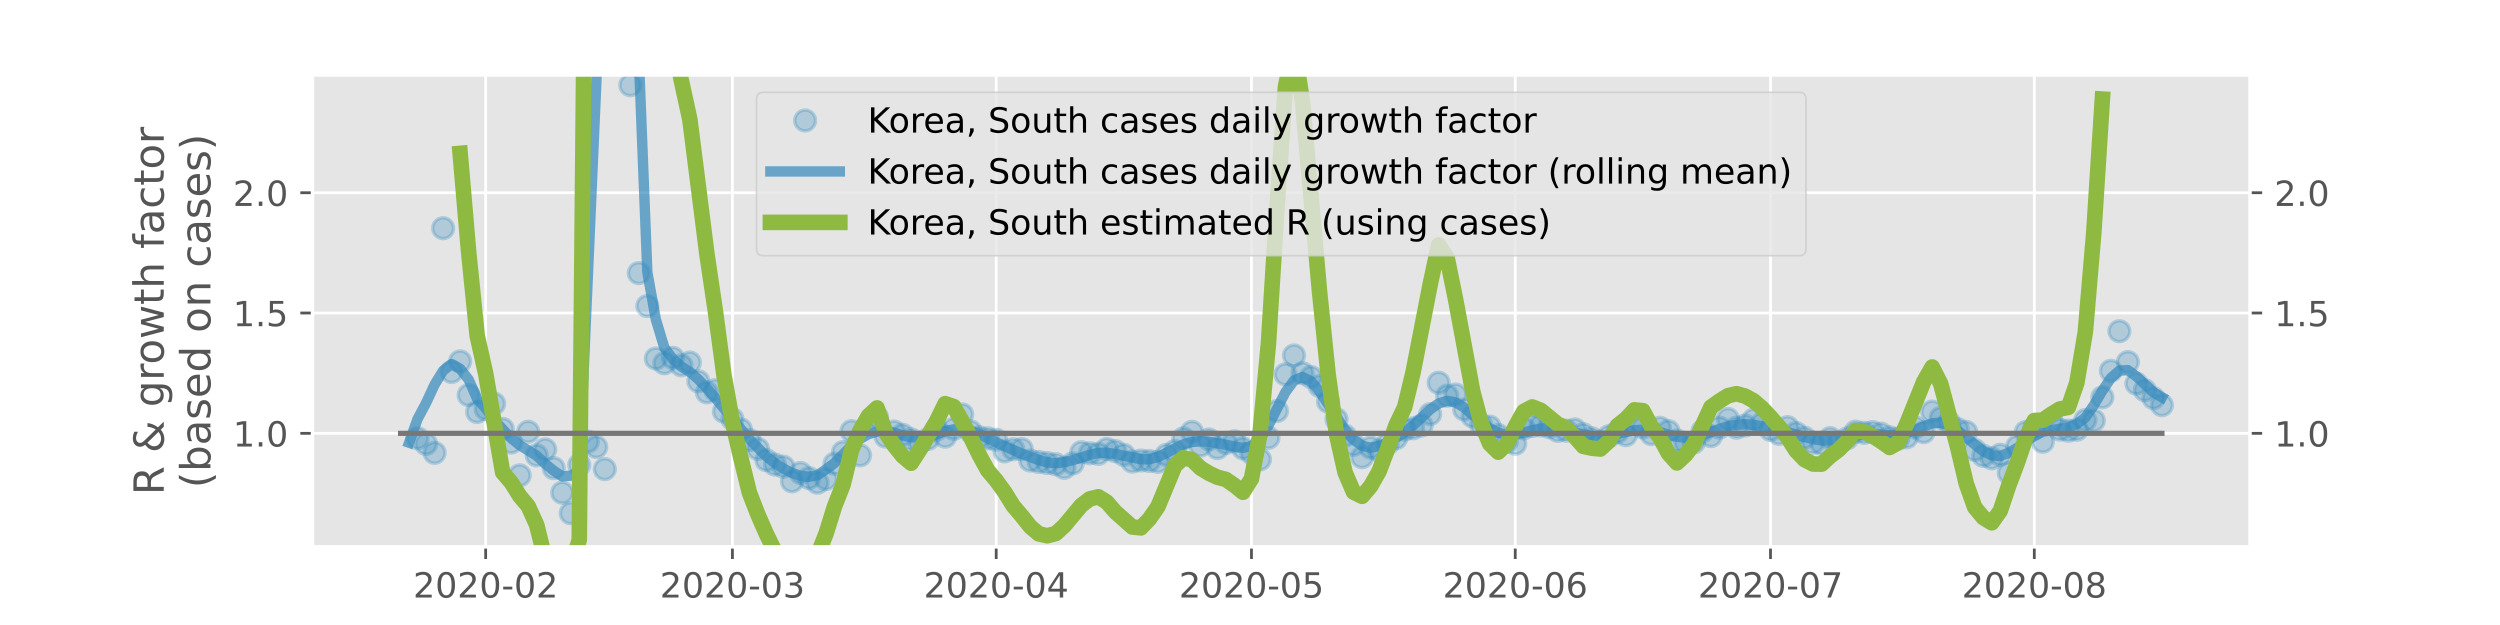 <?xml version="1.0" encoding="utf-8" standalone="no"?>
<!DOCTYPE svg PUBLIC "-//W3C//DTD SVG 1.1//EN"
  "http://www.w3.org/Graphics/SVG/1.1/DTD/svg11.dtd">
<!-- Created with matplotlib (https://matplotlib.org/) -->
<svg height="180pt" version="1.1" viewBox="0 0 720 180" width="720pt" xmlns="http://www.w3.org/2000/svg" xmlns:xlink="http://www.w3.org/1999/xlink">
 <defs>
  <style type="text/css">
*{stroke-linecap:butt;stroke-linejoin:round;}
  </style>
 </defs>
 <g id="figure_1">
  <g id="patch_1">
   <path d="M 0 180 
L 720 180 
L 720 0 
L 0 0 
z
" style="fill:#ffffff;"/>
  </g>
  <g id="axes_1">
   <g id="patch_2">
    <path d="M 90 157.5 
L 648 157.5 
L 648 21.6 
L 90 21.6 
z
" style="fill:#e5e5e5;"/>
   </g>
   <g id="matplotlib.axis_1">
    <g id="xtick_1">
     <g id="line2d_1">
      <path clip-path="url(#p9e3087661d)" d="M 139.87 157.5 
L 139.87 21.6 
" style="fill:none;stroke:#ffffff;stroke-linecap:square;stroke-width:0.8;"/>
     </g>
     <g id="line2d_2">
      <defs>
       <path d="M 0 0 
L 0 3.5 
" id="md860c57cca" style="stroke:#555555;stroke-width:0.8;"/>
      </defs>
      <g>
       <use style="fill:#555555;stroke:#555555;stroke-width:0.8;" x="139.87" xlink:href="#md860c57cca" y="157.5"/>
      </g>
     </g>
     <g id="text_1">
      <!-- 2020-02 -->
      <defs>
       <path d="M 19.188 8.297 
L 53.609 8.297 
L 53.609 0 
L 7.328 0 
L 7.328 8.297 
Q 12.938 14.109 22.625 23.891 
Q 32.328 33.688 34.812 36.531 
Q 39.547 41.844 41.422 45.531 
Q 43.312 49.219 43.312 52.781 
Q 43.312 58.594 39.234 62.25 
Q 35.156 65.922 28.609 65.922 
Q 23.969 65.922 18.812 64.312 
Q 13.672 62.703 7.812 59.422 
L 7.812 69.391 
Q 13.766 71.781 18.938 73 
Q 24.125 74.219 28.422 74.219 
Q 39.75 74.219 46.484 68.547 
Q 53.219 62.891 53.219 53.422 
Q 53.219 48.922 51.531 44.891 
Q 49.859 40.875 45.406 35.406 
Q 44.188 33.984 37.641 27.219 
Q 31.109 20.453 19.188 8.297 
z
" id="DejaVuSans-50"/>
       <path d="M 31.781 66.406 
Q 24.172 66.406 20.328 58.906 
Q 16.5 51.422 16.5 36.375 
Q 16.5 21.391 20.328 13.891 
Q 24.172 6.391 31.781 6.391 
Q 39.453 6.391 43.281 13.891 
Q 47.125 21.391 47.125 36.375 
Q 47.125 51.422 43.281 58.906 
Q 39.453 66.406 31.781 66.406 
z
M 31.781 74.219 
Q 44.047 74.219 50.516 64.516 
Q 56.984 54.828 56.984 36.375 
Q 56.984 17.969 50.516 8.266 
Q 44.047 -1.422 31.781 -1.422 
Q 19.531 -1.422 13.062 8.266 
Q 6.594 17.969 6.594 36.375 
Q 6.594 54.828 13.062 64.516 
Q 19.531 74.219 31.781 74.219 
z
" id="DejaVuSans-48"/>
       <path d="M 4.891 31.391 
L 31.203 31.391 
L 31.203 23.391 
L 4.891 23.391 
z
" id="DejaVuSans-45"/>
      </defs>
      <g style="fill:#555555;" transform="translate(118.978 172.098)scale(0.1 -0.1)">
       <use xlink:href="#DejaVuSans-50"/>
       <use x="63.623" xlink:href="#DejaVuSans-48"/>
       <use x="127.246" xlink:href="#DejaVuSans-50"/>
       <use x="190.869" xlink:href="#DejaVuSans-48"/>
       <use x="254.492" xlink:href="#DejaVuSans-45"/>
       <use x="290.576" xlink:href="#DejaVuSans-48"/>
       <use x="354.199" xlink:href="#DejaVuSans-50"/>
      </g>
     </g>
    </g>
    <g id="xtick_2">
     <g id="line2d_3">
      <path clip-path="url(#p9e3087661d)" d="M 210.937 157.5 
L 210.937 21.6 
" style="fill:none;stroke:#ffffff;stroke-linecap:square;stroke-width:0.8;"/>
     </g>
     <g id="line2d_4">
      <g>
       <use style="fill:#555555;stroke:#555555;stroke-width:0.8;" x="210.937" xlink:href="#md860c57cca" y="157.5"/>
      </g>
     </g>
     <g id="text_2">
      <!-- 2020-03 -->
      <defs>
       <path d="M 40.578 39.312 
Q 47.656 37.797 51.625 33 
Q 55.609 28.219 55.609 21.188 
Q 55.609 10.406 48.188 4.484 
Q 40.766 -1.422 27.094 -1.422 
Q 22.516 -1.422 17.656 -0.516 
Q 12.797 0.391 7.625 2.203 
L 7.625 11.719 
Q 11.719 9.328 16.594 8.109 
Q 21.484 6.891 26.812 6.891 
Q 36.078 6.891 40.938 10.547 
Q 45.797 14.203 45.797 21.188 
Q 45.797 27.641 41.281 31.266 
Q 36.766 34.906 28.719 34.906 
L 20.219 34.906 
L 20.219 43.016 
L 29.109 43.016 
Q 36.375 43.016 40.234 45.922 
Q 44.094 48.828 44.094 54.297 
Q 44.094 59.906 40.109 62.906 
Q 36.141 65.922 28.719 65.922 
Q 24.656 65.922 20.016 65.031 
Q 15.375 64.156 9.812 62.312 
L 9.812 71.094 
Q 15.438 72.656 20.344 73.438 
Q 25.25 74.219 29.594 74.219 
Q 40.828 74.219 47.359 69.109 
Q 53.906 64.016 53.906 55.328 
Q 53.906 49.266 50.438 45.094 
Q 46.969 40.922 40.578 39.312 
z
" id="DejaVuSans-51"/>
      </defs>
      <g style="fill:#555555;" transform="translate(190.045 172.098)scale(0.1 -0.1)">
       <use xlink:href="#DejaVuSans-50"/>
       <use x="63.623" xlink:href="#DejaVuSans-48"/>
       <use x="127.246" xlink:href="#DejaVuSans-50"/>
       <use x="190.869" xlink:href="#DejaVuSans-48"/>
       <use x="254.492" xlink:href="#DejaVuSans-45"/>
       <use x="290.576" xlink:href="#DejaVuSans-48"/>
       <use x="354.199" xlink:href="#DejaVuSans-51"/>
      </g>
     </g>
    </g>
    <g id="xtick_3">
     <g id="line2d_5">
      <path clip-path="url(#p9e3087661d)" d="M 286.905 157.5 
L 286.905 21.6 
" style="fill:none;stroke:#ffffff;stroke-linecap:square;stroke-width:0.8;"/>
     </g>
     <g id="line2d_6">
      <g>
       <use style="fill:#555555;stroke:#555555;stroke-width:0.8;" x="286.905" xlink:href="#md860c57cca" y="157.5"/>
      </g>
     </g>
     <g id="text_3">
      <!-- 2020-04 -->
      <defs>
       <path d="M 37.797 64.312 
L 12.891 25.391 
L 37.797 25.391 
z
M 35.203 72.906 
L 47.609 72.906 
L 47.609 25.391 
L 58.016 25.391 
L 58.016 17.188 
L 47.609 17.188 
L 47.609 0 
L 37.797 0 
L 37.797 17.188 
L 4.891 17.188 
L 4.891 26.703 
z
" id="DejaVuSans-52"/>
      </defs>
      <g style="fill:#555555;" transform="translate(266.014 172.098)scale(0.1 -0.1)">
       <use xlink:href="#DejaVuSans-50"/>
       <use x="63.623" xlink:href="#DejaVuSans-48"/>
       <use x="127.246" xlink:href="#DejaVuSans-50"/>
       <use x="190.869" xlink:href="#DejaVuSans-48"/>
       <use x="254.492" xlink:href="#DejaVuSans-45"/>
       <use x="290.576" xlink:href="#DejaVuSans-48"/>
       <use x="354.199" xlink:href="#DejaVuSans-52"/>
      </g>
     </g>
    </g>
    <g id="xtick_4">
     <g id="line2d_7">
      <path clip-path="url(#p9e3087661d)" d="M 360.423 157.5 
L 360.423 21.6 
" style="fill:none;stroke:#ffffff;stroke-linecap:square;stroke-width:0.8;"/>
     </g>
     <g id="line2d_8">
      <g>
       <use style="fill:#555555;stroke:#555555;stroke-width:0.8;" x="360.423" xlink:href="#md860c57cca" y="157.5"/>
      </g>
     </g>
     <g id="text_4">
      <!-- 2020-05 -->
      <defs>
       <path d="M 10.797 72.906 
L 49.516 72.906 
L 49.516 64.594 
L 19.828 64.594 
L 19.828 46.734 
Q 21.969 47.469 24.109 47.828 
Q 26.266 48.188 28.422 48.188 
Q 40.625 48.188 47.75 41.5 
Q 54.891 34.812 54.891 23.391 
Q 54.891 11.625 47.562 5.094 
Q 40.234 -1.422 26.906 -1.422 
Q 22.312 -1.422 17.547 -0.641 
Q 12.797 0.141 7.719 1.703 
L 7.719 11.625 
Q 12.109 9.234 16.797 8.062 
Q 21.484 6.891 26.703 6.891 
Q 35.156 6.891 40.078 11.328 
Q 45.016 15.766 45.016 23.391 
Q 45.016 31 40.078 35.438 
Q 35.156 39.891 26.703 39.891 
Q 22.75 39.891 18.812 39.016 
Q 14.891 38.141 10.797 36.281 
z
" id="DejaVuSans-53"/>
      </defs>
      <g style="fill:#555555;" transform="translate(339.532 172.098)scale(0.1 -0.1)">
       <use xlink:href="#DejaVuSans-50"/>
       <use x="63.623" xlink:href="#DejaVuSans-48"/>
       <use x="127.246" xlink:href="#DejaVuSans-50"/>
       <use x="190.869" xlink:href="#DejaVuSans-48"/>
       <use x="254.492" xlink:href="#DejaVuSans-45"/>
       <use x="290.576" xlink:href="#DejaVuSans-48"/>
       <use x="354.199" xlink:href="#DejaVuSans-53"/>
      </g>
     </g>
    </g>
    <g id="xtick_5">
     <g id="line2d_9">
      <path clip-path="url(#p9e3087661d)" d="M 436.391 157.5 
L 436.391 21.6 
" style="fill:none;stroke:#ffffff;stroke-linecap:square;stroke-width:0.8;"/>
     </g>
     <g id="line2d_10">
      <g>
       <use style="fill:#555555;stroke:#555555;stroke-width:0.8;" x="436.391" xlink:href="#md860c57cca" y="157.5"/>
      </g>
     </g>
     <g id="text_5">
      <!-- 2020-06 -->
      <defs>
       <path d="M 33.016 40.375 
Q 26.375 40.375 22.484 35.828 
Q 18.609 31.297 18.609 23.391 
Q 18.609 15.531 22.484 10.953 
Q 26.375 6.391 33.016 6.391 
Q 39.656 6.391 43.531 10.953 
Q 47.406 15.531 47.406 23.391 
Q 47.406 31.297 43.531 35.828 
Q 39.656 40.375 33.016 40.375 
z
M 52.594 71.297 
L 52.594 62.312 
Q 48.875 64.062 45.094 64.984 
Q 41.312 65.922 37.594 65.922 
Q 27.828 65.922 22.672 59.328 
Q 17.531 52.734 16.797 39.406 
Q 19.672 43.656 24.016 45.922 
Q 28.375 48.188 33.594 48.188 
Q 44.578 48.188 50.953 41.516 
Q 57.328 34.859 57.328 23.391 
Q 57.328 12.156 50.688 5.359 
Q 44.047 -1.422 33.016 -1.422 
Q 20.359 -1.422 13.672 8.266 
Q 6.984 17.969 6.984 36.375 
Q 6.984 53.656 15.188 63.938 
Q 23.391 74.219 37.203 74.219 
Q 40.922 74.219 44.703 73.484 
Q 48.484 72.75 52.594 71.297 
z
" id="DejaVuSans-54"/>
      </defs>
      <g style="fill:#555555;" transform="translate(415.5 172.098)scale(0.1 -0.1)">
       <use xlink:href="#DejaVuSans-50"/>
       <use x="63.623" xlink:href="#DejaVuSans-48"/>
       <use x="127.246" xlink:href="#DejaVuSans-50"/>
       <use x="190.869" xlink:href="#DejaVuSans-48"/>
       <use x="254.492" xlink:href="#DejaVuSans-45"/>
       <use x="290.576" xlink:href="#DejaVuSans-48"/>
       <use x="354.199" xlink:href="#DejaVuSans-54"/>
      </g>
     </g>
    </g>
    <g id="xtick_6">
     <g id="line2d_11">
      <path clip-path="url(#p9e3087661d)" d="M 509.909 157.5 
L 509.909 21.6 
" style="fill:none;stroke:#ffffff;stroke-linecap:square;stroke-width:0.8;"/>
     </g>
     <g id="line2d_12">
      <g>
       <use style="fill:#555555;stroke:#555555;stroke-width:0.8;" x="509.909" xlink:href="#md860c57cca" y="157.5"/>
      </g>
     </g>
     <g id="text_6">
      <!-- 2020-07 -->
      <defs>
       <path d="M 8.203 72.906 
L 55.078 72.906 
L 55.078 68.703 
L 28.609 0 
L 18.312 0 
L 43.219 64.594 
L 8.203 64.594 
z
" id="DejaVuSans-55"/>
      </defs>
      <g style="fill:#555555;" transform="translate(489.018 172.098)scale(0.1 -0.1)">
       <use xlink:href="#DejaVuSans-50"/>
       <use x="63.623" xlink:href="#DejaVuSans-48"/>
       <use x="127.246" xlink:href="#DejaVuSans-50"/>
       <use x="190.869" xlink:href="#DejaVuSans-48"/>
       <use x="254.492" xlink:href="#DejaVuSans-45"/>
       <use x="290.576" xlink:href="#DejaVuSans-48"/>
       <use x="354.199" xlink:href="#DejaVuSans-55"/>
      </g>
     </g>
    </g>
    <g id="xtick_7">
     <g id="line2d_13">
      <path clip-path="url(#p9e3087661d)" d="M 585.877 157.5 
L 585.877 21.6 
" style="fill:none;stroke:#ffffff;stroke-linecap:square;stroke-width:0.8;"/>
     </g>
     <g id="line2d_14">
      <g>
       <use style="fill:#555555;stroke:#555555;stroke-width:0.8;" x="585.877" xlink:href="#md860c57cca" y="157.5"/>
      </g>
     </g>
     <g id="text_7">
      <!-- 2020-08 -->
      <defs>
       <path d="M 31.781 34.625 
Q 24.75 34.625 20.719 30.859 
Q 16.703 27.094 16.703 20.516 
Q 16.703 13.922 20.719 10.156 
Q 24.75 6.391 31.781 6.391 
Q 38.812 6.391 42.859 10.172 
Q 46.922 13.969 46.922 20.516 
Q 46.922 27.094 42.891 30.859 
Q 38.875 34.625 31.781 34.625 
z
M 21.922 38.812 
Q 15.578 40.375 12.031 44.719 
Q 8.5 49.078 8.5 55.328 
Q 8.5 64.062 14.719 69.141 
Q 20.953 74.219 31.781 74.219 
Q 42.672 74.219 48.875 69.141 
Q 55.078 64.062 55.078 55.328 
Q 55.078 49.078 51.531 44.719 
Q 48 40.375 41.703 38.812 
Q 48.828 37.156 52.797 32.312 
Q 56.781 27.484 56.781 20.516 
Q 56.781 9.906 50.312 4.234 
Q 43.844 -1.422 31.781 -1.422 
Q 19.734 -1.422 13.25 4.234 
Q 6.781 9.906 6.781 20.516 
Q 6.781 27.484 10.781 32.312 
Q 14.797 37.156 21.922 38.812 
z
M 18.312 54.391 
Q 18.312 48.734 21.844 45.562 
Q 25.391 42.391 31.781 42.391 
Q 38.141 42.391 41.719 45.562 
Q 45.312 48.734 45.312 54.391 
Q 45.312 60.062 41.719 63.234 
Q 38.141 66.406 31.781 66.406 
Q 25.391 66.406 21.844 63.234 
Q 18.312 60.062 18.312 54.391 
z
" id="DejaVuSans-56"/>
      </defs>
      <g style="fill:#555555;" transform="translate(564.986 172.098)scale(0.1 -0.1)">
       <use xlink:href="#DejaVuSans-50"/>
       <use x="63.623" xlink:href="#DejaVuSans-48"/>
       <use x="127.246" xlink:href="#DejaVuSans-50"/>
       <use x="190.869" xlink:href="#DejaVuSans-48"/>
       <use x="254.492" xlink:href="#DejaVuSans-45"/>
       <use x="290.576" xlink:href="#DejaVuSans-48"/>
       <use x="354.199" xlink:href="#DejaVuSans-56"/>
      </g>
     </g>
    </g>
   </g>
   <g id="matplotlib.axis_2">
    <g id="ytick_1">
     <g id="line2d_15">
      <path clip-path="url(#p9e3087661d)" d="M 90 124.8 
L 648 124.8 
" style="fill:none;stroke:#ffffff;stroke-linecap:square;stroke-width:0.8;"/>
     </g>
     <g id="line2d_16">
      <defs>
       <path d="M 0 0 
L -3.5 0 
" id="ma486682c6c" style="stroke:#555555;stroke-width:0.8;"/>
      </defs>
      <g>
       <use style="fill:#555555;stroke:#555555;stroke-width:0.8;" x="90" xlink:href="#ma486682c6c" y="124.8"/>
      </g>
     </g>
     <g id="line2d_17">
      <defs>
       <path d="M 0 0 
L 3.5 0 
" id="m1673a03759" style="stroke:#555555;stroke-width:0.8;"/>
      </defs>
      <g>
       <use style="fill:#555555;stroke:#555555;stroke-width:0.8;" x="648" xlink:href="#m1673a03759" y="124.8"/>
      </g>
     </g>
     <g id="text_8">
      <!-- 1.0 -->
      <defs>
       <path d="M 12.406 8.297 
L 28.516 8.297 
L 28.516 63.922 
L 10.984 60.406 
L 10.984 69.391 
L 28.422 72.906 
L 38.281 72.906 
L 38.281 8.297 
L 54.391 8.297 
L 54.391 0 
L 12.406 0 
z
" id="DejaVuSans-49"/>
       <path d="M 10.688 12.406 
L 21 12.406 
L 21 0 
L 10.688 0 
z
" id="DejaVuSans-46"/>
      </defs>
      <g style="fill:#555555;" transform="translate(67.097 128.599)scale(0.1 -0.1)">
       <use xlink:href="#DejaVuSans-49"/>
       <use x="63.623" xlink:href="#DejaVuSans-46"/>
       <use x="95.41" xlink:href="#DejaVuSans-48"/>
      </g>
     </g>
     <g id="text_9">
      <!-- 1.0 -->
      <g style="fill:#555555;" transform="translate(655 128.599)scale(0.1 -0.1)">
       <use xlink:href="#DejaVuSans-49"/>
       <use x="63.623" xlink:href="#DejaVuSans-46"/>
       <use x="95.41" xlink:href="#DejaVuSans-48"/>
      </g>
     </g>
    </g>
    <g id="ytick_2">
     <g id="line2d_18">
      <path clip-path="url(#p9e3087661d)" d="M 90 90.151 
L 648 90.151 
" style="fill:none;stroke:#ffffff;stroke-linecap:square;stroke-width:0.8;"/>
     </g>
     <g id="line2d_19">
      <g>
       <use style="fill:#555555;stroke:#555555;stroke-width:0.8;" x="90" xlink:href="#ma486682c6c" y="90.151"/>
      </g>
     </g>
     <g id="line2d_20">
      <g>
       <use style="fill:#555555;stroke:#555555;stroke-width:0.8;" x="648" xlink:href="#m1673a03759" y="90.151"/>
      </g>
     </g>
     <g id="text_10">
      <!-- 1.5 -->
      <g style="fill:#555555;" transform="translate(67.097 93.951)scale(0.1 -0.1)">
       <use xlink:href="#DejaVuSans-49"/>
       <use x="63.623" xlink:href="#DejaVuSans-46"/>
       <use x="95.41" xlink:href="#DejaVuSans-53"/>
      </g>
     </g>
     <g id="text_11">
      <!-- 1.5 -->
      <g style="fill:#555555;" transform="translate(655 93.951)scale(0.1 -0.1)">
       <use xlink:href="#DejaVuSans-49"/>
       <use x="63.623" xlink:href="#DejaVuSans-46"/>
       <use x="95.41" xlink:href="#DejaVuSans-53"/>
      </g>
     </g>
    </g>
    <g id="ytick_3">
     <g id="line2d_21">
      <path clip-path="url(#p9e3087661d)" d="M 90 55.502 
L 648 55.502 
" style="fill:none;stroke:#ffffff;stroke-linecap:square;stroke-width:0.8;"/>
     </g>
     <g id="line2d_22">
      <g>
       <use style="fill:#555555;stroke:#555555;stroke-width:0.8;" x="90" xlink:href="#ma486682c6c" y="55.502"/>
      </g>
     </g>
     <g id="line2d_23">
      <g>
       <use style="fill:#555555;stroke:#555555;stroke-width:0.8;" x="648" xlink:href="#m1673a03759" y="55.502"/>
      </g>
     </g>
     <g id="text_12">
      <!-- 2.0 -->
      <g style="fill:#555555;" transform="translate(67.097 59.302)scale(0.1 -0.1)">
       <use xlink:href="#DejaVuSans-50"/>
       <use x="63.623" xlink:href="#DejaVuSans-46"/>
       <use x="95.41" xlink:href="#DejaVuSans-48"/>
      </g>
     </g>
     <g id="text_13">
      <!-- 2.0 -->
      <g style="fill:#555555;" transform="translate(655 59.302)scale(0.1 -0.1)">
       <use xlink:href="#DejaVuSans-50"/>
       <use x="63.623" xlink:href="#DejaVuSans-46"/>
       <use x="95.41" xlink:href="#DejaVuSans-48"/>
      </g>
     </g>
    </g>
    <g id="text_14">
     <!-- R &amp; growth factor -->
     <defs>
      <path d="M 44.391 34.188 
Q 47.562 33.109 50.562 29.594 
Q 53.562 26.078 56.594 19.922 
L 66.609 0 
L 56 0 
L 46.688 18.703 
Q 43.062 26.031 39.672 28.422 
Q 36.281 30.812 30.422 30.812 
L 19.672 30.812 
L 19.672 0 
L 9.812 0 
L 9.812 72.906 
L 32.078 72.906 
Q 44.578 72.906 50.734 67.672 
Q 56.891 62.453 56.891 51.906 
Q 56.891 45.016 53.688 40.469 
Q 50.484 35.938 44.391 34.188 
z
M 19.672 64.797 
L 19.672 38.922 
L 32.078 38.922 
Q 39.203 38.922 42.844 42.219 
Q 46.484 45.516 46.484 51.906 
Q 46.484 58.297 42.844 61.547 
Q 39.203 64.797 32.078 64.797 
z
" id="DejaVuSans-82"/>
      <path id="DejaVuSans-32"/>
      <path d="M 24.312 39.203 
Q 19.875 35.25 17.797 31.312 
Q 15.719 27.391 15.719 23.094 
Q 15.719 15.969 20.891 11.234 
Q 26.078 6.5 33.891 6.5 
Q 38.531 6.5 42.578 8.031 
Q 46.625 9.578 50.203 12.703 
z
M 31.203 44.672 
L 56 19.281 
Q 58.891 23.641 60.5 28.594 
Q 62.109 33.547 62.406 39.109 
L 71.484 39.109 
Q 70.906 32.672 68.359 26.359 
Q 65.828 20.062 61.281 13.922 
L 74.906 0 
L 62.594 0 
L 55.609 7.172 
Q 50.531 2.828 44.969 0.703 
Q 39.406 -1.422 33.016 -1.422 
Q 21.234 -1.422 13.766 5.297 
Q 6.297 12.016 6.297 22.516 
Q 6.297 28.766 9.562 34.25 
Q 12.844 39.75 19.391 44.578 
Q 17.047 47.656 15.812 50.703 
Q 14.594 53.766 14.594 56.688 
Q 14.594 64.594 20.016 69.406 
Q 25.438 74.219 34.422 74.219 
Q 38.484 74.219 42.5 73.344 
Q 46.531 72.469 50.688 70.703 
L 50.688 61.812 
Q 46.438 64.109 42.578 65.297 
Q 38.719 66.5 35.406 66.5 
Q 30.281 66.5 27.078 63.781 
Q 23.875 61.078 23.875 56.781 
Q 23.875 54.297 25.312 51.781 
Q 26.766 49.266 31.203 44.672 
z
" id="DejaVuSans-38"/>
      <path d="M 45.406 27.984 
Q 45.406 37.75 41.375 43.109 
Q 37.359 48.484 30.078 48.484 
Q 22.859 48.484 18.828 43.109 
Q 14.797 37.75 14.797 27.984 
Q 14.797 18.266 18.828 12.891 
Q 22.859 7.516 30.078 7.516 
Q 37.359 7.516 41.375 12.891 
Q 45.406 18.266 45.406 27.984 
z
M 54.391 6.781 
Q 54.391 -7.172 48.188 -13.984 
Q 42 -20.797 29.203 -20.797 
Q 24.469 -20.797 20.266 -20.094 
Q 16.062 -19.391 12.109 -17.922 
L 12.109 -9.188 
Q 16.062 -11.328 19.922 -12.344 
Q 23.781 -13.375 27.781 -13.375 
Q 36.625 -13.375 41.016 -8.766 
Q 45.406 -4.156 45.406 5.172 
L 45.406 9.625 
Q 42.625 4.781 38.281 2.391 
Q 33.938 0 27.875 0 
Q 17.828 0 11.672 7.656 
Q 5.516 15.328 5.516 27.984 
Q 5.516 40.672 11.672 48.328 
Q 17.828 56 27.875 56 
Q 33.938 56 38.281 53.609 
Q 42.625 51.219 45.406 46.391 
L 45.406 54.688 
L 54.391 54.688 
z
" id="DejaVuSans-103"/>
      <path d="M 41.109 46.297 
Q 39.594 47.172 37.812 47.578 
Q 36.031 48 33.891 48 
Q 26.266 48 22.188 43.047 
Q 18.109 38.094 18.109 28.812 
L 18.109 0 
L 9.078 0 
L 9.078 54.688 
L 18.109 54.688 
L 18.109 46.188 
Q 20.953 51.172 25.484 53.578 
Q 30.031 56 36.531 56 
Q 37.453 56 38.578 55.875 
Q 39.703 55.766 41.062 55.516 
z
" id="DejaVuSans-114"/>
      <path d="M 30.609 48.391 
Q 23.391 48.391 19.188 42.75 
Q 14.984 37.109 14.984 27.297 
Q 14.984 17.484 19.156 11.844 
Q 23.344 6.203 30.609 6.203 
Q 37.797 6.203 41.984 11.859 
Q 46.188 17.531 46.188 27.297 
Q 46.188 37.016 41.984 42.703 
Q 37.797 48.391 30.609 48.391 
z
M 30.609 56 
Q 42.328 56 49.016 48.375 
Q 55.719 40.766 55.719 27.297 
Q 55.719 13.875 49.016 6.219 
Q 42.328 -1.422 30.609 -1.422 
Q 18.844 -1.422 12.172 6.219 
Q 5.516 13.875 5.516 27.297 
Q 5.516 40.766 12.172 48.375 
Q 18.844 56 30.609 56 
z
" id="DejaVuSans-111"/>
      <path d="M 4.203 54.688 
L 13.188 54.688 
L 24.422 12.016 
L 35.594 54.688 
L 46.188 54.688 
L 57.422 12.016 
L 68.609 54.688 
L 77.594 54.688 
L 63.281 0 
L 52.688 0 
L 40.922 44.828 
L 29.109 0 
L 18.5 0 
z
" id="DejaVuSans-119"/>
      <path d="M 18.312 70.219 
L 18.312 54.688 
L 36.812 54.688 
L 36.812 47.703 
L 18.312 47.703 
L 18.312 18.016 
Q 18.312 11.328 20.141 9.422 
Q 21.969 7.516 27.594 7.516 
L 36.812 7.516 
L 36.812 0 
L 27.594 0 
Q 17.188 0 13.234 3.875 
Q 9.281 7.766 9.281 18.016 
L 9.281 47.703 
L 2.688 47.703 
L 2.688 54.688 
L 9.281 54.688 
L 9.281 70.219 
z
" id="DejaVuSans-116"/>
      <path d="M 54.891 33.016 
L 54.891 0 
L 45.906 0 
L 45.906 32.719 
Q 45.906 40.484 42.875 44.328 
Q 39.844 48.188 33.797 48.188 
Q 26.516 48.188 22.312 43.547 
Q 18.109 38.922 18.109 30.906 
L 18.109 0 
L 9.078 0 
L 9.078 75.984 
L 18.109 75.984 
L 18.109 46.188 
Q 21.344 51.125 25.703 53.562 
Q 30.078 56 35.797 56 
Q 45.219 56 50.047 50.172 
Q 54.891 44.344 54.891 33.016 
z
" id="DejaVuSans-104"/>
      <path d="M 37.109 75.984 
L 37.109 68.5 
L 28.516 68.5 
Q 23.688 68.5 21.797 66.547 
Q 19.922 64.594 19.922 59.516 
L 19.922 54.688 
L 34.719 54.688 
L 34.719 47.703 
L 19.922 47.703 
L 19.922 0 
L 10.891 0 
L 10.891 47.703 
L 2.297 47.703 
L 2.297 54.688 
L 10.891 54.688 
L 10.891 58.5 
Q 10.891 67.625 15.141 71.797 
Q 19.391 75.984 28.609 75.984 
z
" id="DejaVuSans-102"/>
      <path d="M 34.281 27.484 
Q 23.391 27.484 19.188 25 
Q 14.984 22.516 14.984 16.5 
Q 14.984 11.719 18.141 8.906 
Q 21.297 6.109 26.703 6.109 
Q 34.188 6.109 38.703 11.406 
Q 43.219 16.703 43.219 25.484 
L 43.219 27.484 
z
M 52.203 31.203 
L 52.203 0 
L 43.219 0 
L 43.219 8.297 
Q 40.141 3.328 35.547 0.953 
Q 30.953 -1.422 24.312 -1.422 
Q 15.922 -1.422 10.953 3.297 
Q 6 8.016 6 15.922 
Q 6 25.141 12.172 29.828 
Q 18.359 34.516 30.609 34.516 
L 43.219 34.516 
L 43.219 35.406 
Q 43.219 41.609 39.141 45 
Q 35.062 48.391 27.688 48.391 
Q 23 48.391 18.547 47.266 
Q 14.109 46.141 10.016 43.891 
L 10.016 52.203 
Q 14.938 54.109 19.578 55.047 
Q 24.219 56 28.609 56 
Q 40.484 56 46.344 49.844 
Q 52.203 43.703 52.203 31.203 
z
" id="DejaVuSans-97"/>
      <path d="M 48.781 52.594 
L 48.781 44.188 
Q 44.969 46.297 41.141 47.344 
Q 37.312 48.391 33.406 48.391 
Q 24.656 48.391 19.812 42.844 
Q 14.984 37.312 14.984 27.297 
Q 14.984 17.281 19.812 11.734 
Q 24.656 6.203 33.406 6.203 
Q 37.312 6.203 41.141 7.25 
Q 44.969 8.297 48.781 10.406 
L 48.781 2.094 
Q 45.016 0.344 40.984 -0.531 
Q 36.969 -1.422 32.422 -1.422 
Q 20.062 -1.422 12.781 6.344 
Q 5.516 14.109 5.516 27.297 
Q 5.516 40.672 12.859 48.328 
Q 20.219 56 33.016 56 
Q 37.156 56 41.109 55.141 
Q 45.062 54.297 48.781 52.594 
z
" id="DejaVuSans-99"/>
     </defs>
     <g style="fill:#555555;" transform="translate(47.164 142.57)rotate(-90)scale(0.12 -0.12)">
      <use xlink:href="#DejaVuSans-82"/>
      <use x="69.482" xlink:href="#DejaVuSans-32"/>
      <use x="101.27" xlink:href="#DejaVuSans-38"/>
      <use x="179.248" xlink:href="#DejaVuSans-32"/>
      <use x="211.035" xlink:href="#DejaVuSans-103"/>
      <use x="274.512" xlink:href="#DejaVuSans-114"/>
      <use x="313.375" xlink:href="#DejaVuSans-111"/>
      <use x="374.557" xlink:href="#DejaVuSans-119"/>
      <use x="456.344" xlink:href="#DejaVuSans-116"/>
      <use x="495.553" xlink:href="#DejaVuSans-104"/>
      <use x="558.932" xlink:href="#DejaVuSans-32"/>
      <use x="590.719" xlink:href="#DejaVuSans-102"/>
      <use x="625.924" xlink:href="#DejaVuSans-97"/>
      <use x="687.203" xlink:href="#DejaVuSans-99"/>
      <use x="742.184" xlink:href="#DejaVuSans-116"/>
      <use x="781.393" xlink:href="#DejaVuSans-111"/>
      <use x="842.574" xlink:href="#DejaVuSans-114"/>
     </g>
     <!-- (based on cases) -->
     <defs>
      <path d="M 31 75.875 
Q 24.469 64.656 21.281 53.656 
Q 18.109 42.672 18.109 31.391 
Q 18.109 20.125 21.312 9.062 
Q 24.516 -2 31 -13.188 
L 23.188 -13.188 
Q 15.875 -1.703 12.234 9.375 
Q 8.594 20.453 8.594 31.391 
Q 8.594 42.281 12.203 53.312 
Q 15.828 64.359 23.188 75.875 
z
" id="DejaVuSans-40"/>
      <path d="M 48.688 27.297 
Q 48.688 37.203 44.609 42.844 
Q 40.531 48.484 33.406 48.484 
Q 26.266 48.484 22.188 42.844 
Q 18.109 37.203 18.109 27.297 
Q 18.109 17.391 22.188 11.75 
Q 26.266 6.109 33.406 6.109 
Q 40.531 6.109 44.609 11.75 
Q 48.688 17.391 48.688 27.297 
z
M 18.109 46.391 
Q 20.953 51.266 25.266 53.625 
Q 29.594 56 35.594 56 
Q 45.562 56 51.781 48.094 
Q 58.016 40.188 58.016 27.297 
Q 58.016 14.406 51.781 6.484 
Q 45.562 -1.422 35.594 -1.422 
Q 29.594 -1.422 25.266 0.953 
Q 20.953 3.328 18.109 8.203 
L 18.109 0 
L 9.078 0 
L 9.078 75.984 
L 18.109 75.984 
z
" id="DejaVuSans-98"/>
      <path d="M 44.281 53.078 
L 44.281 44.578 
Q 40.484 46.531 36.375 47.5 
Q 32.281 48.484 27.875 48.484 
Q 21.188 48.484 17.844 46.438 
Q 14.5 44.391 14.5 40.281 
Q 14.5 37.156 16.891 35.375 
Q 19.281 33.594 26.516 31.984 
L 29.594 31.297 
Q 39.156 29.25 43.188 25.516 
Q 47.219 21.781 47.219 15.094 
Q 47.219 7.469 41.188 3.016 
Q 35.156 -1.422 24.609 -1.422 
Q 20.219 -1.422 15.453 -0.562 
Q 10.688 0.297 5.422 2 
L 5.422 11.281 
Q 10.406 8.688 15.234 7.391 
Q 20.062 6.109 24.812 6.109 
Q 31.156 6.109 34.562 8.281 
Q 37.984 10.453 37.984 14.406 
Q 37.984 18.062 35.516 20.016 
Q 33.062 21.969 24.703 23.781 
L 21.578 24.516 
Q 13.234 26.266 9.516 29.906 
Q 5.812 33.547 5.812 39.891 
Q 5.812 47.609 11.281 51.797 
Q 16.75 56 26.812 56 
Q 31.781 56 36.172 55.266 
Q 40.578 54.547 44.281 53.078 
z
" id="DejaVuSans-115"/>
      <path d="M 56.203 29.594 
L 56.203 25.203 
L 14.891 25.203 
Q 15.484 15.922 20.484 11.062 
Q 25.484 6.203 34.422 6.203 
Q 39.594 6.203 44.453 7.469 
Q 49.312 8.734 54.109 11.281 
L 54.109 2.781 
Q 49.266 0.734 44.188 -0.344 
Q 39.109 -1.422 33.891 -1.422 
Q 20.797 -1.422 13.156 6.188 
Q 5.516 13.812 5.516 26.812 
Q 5.516 40.234 12.766 48.109 
Q 20.016 56 32.328 56 
Q 43.359 56 49.781 48.891 
Q 56.203 41.797 56.203 29.594 
z
M 47.219 32.234 
Q 47.125 39.594 43.094 43.984 
Q 39.062 48.391 32.422 48.391 
Q 24.906 48.391 20.391 44.141 
Q 15.875 39.891 15.188 32.172 
z
" id="DejaVuSans-101"/>
      <path d="M 45.406 46.391 
L 45.406 75.984 
L 54.391 75.984 
L 54.391 0 
L 45.406 0 
L 45.406 8.203 
Q 42.578 3.328 38.25 0.953 
Q 33.938 -1.422 27.875 -1.422 
Q 17.969 -1.422 11.734 6.484 
Q 5.516 14.406 5.516 27.297 
Q 5.516 40.188 11.734 48.094 
Q 17.969 56 27.875 56 
Q 33.938 56 38.25 53.625 
Q 42.578 51.266 45.406 46.391 
z
M 14.797 27.297 
Q 14.797 17.391 18.875 11.75 
Q 22.953 6.109 30.078 6.109 
Q 37.203 6.109 41.297 11.75 
Q 45.406 17.391 45.406 27.297 
Q 45.406 37.203 41.297 42.844 
Q 37.203 48.484 30.078 48.484 
Q 22.953 48.484 18.875 42.844 
Q 14.797 37.203 14.797 27.297 
z
" id="DejaVuSans-100"/>
      <path d="M 54.891 33.016 
L 54.891 0 
L 45.906 0 
L 45.906 32.719 
Q 45.906 40.484 42.875 44.328 
Q 39.844 48.188 33.797 48.188 
Q 26.516 48.188 22.312 43.547 
Q 18.109 38.922 18.109 30.906 
L 18.109 0 
L 9.078 0 
L 9.078 54.688 
L 18.109 54.688 
L 18.109 46.188 
Q 21.344 51.125 25.703 53.562 
Q 30.078 56 35.797 56 
Q 45.219 56 50.047 50.172 
Q 54.891 44.344 54.891 33.016 
z
" id="DejaVuSans-110"/>
      <path d="M 8.016 75.875 
L 15.828 75.875 
Q 23.141 64.359 26.781 53.312 
Q 30.422 42.281 30.422 31.391 
Q 30.422 20.453 26.781 9.375 
Q 23.141 -1.703 15.828 -13.188 
L 8.016 -13.188 
Q 14.5 -2 17.703 9.062 
Q 20.906 20.125 20.906 31.391 
Q 20.906 42.672 17.703 53.656 
Q 14.5 64.656 8.016 75.875 
z
" id="DejaVuSans-41"/>
     </defs>
     <g style="fill:#555555;" transform="translate(60.601 140.551)rotate(-90)scale(0.12 -0.12)">
      <use xlink:href="#DejaVuSans-40"/>
      <use x="39.014" xlink:href="#DejaVuSans-98"/>
      <use x="102.49" xlink:href="#DejaVuSans-97"/>
      <use x="163.77" xlink:href="#DejaVuSans-115"/>
      <use x="215.869" xlink:href="#DejaVuSans-101"/>
      <use x="277.393" xlink:href="#DejaVuSans-100"/>
      <use x="340.869" xlink:href="#DejaVuSans-32"/>
      <use x="372.656" xlink:href="#DejaVuSans-111"/>
      <use x="433.838" xlink:href="#DejaVuSans-110"/>
      <use x="497.217" xlink:href="#DejaVuSans-32"/>
      <use x="529.004" xlink:href="#DejaVuSans-99"/>
      <use x="583.984" xlink:href="#DejaVuSans-97"/>
      <use x="645.264" xlink:href="#DejaVuSans-115"/>
      <use x="697.363" xlink:href="#DejaVuSans-101"/>
      <use x="758.887" xlink:href="#DejaVuSans-115"/>
      <use x="810.986" xlink:href="#DejaVuSans-41"/>
     </g>
    </g>
   </g>
   <g id="line2d_24">
    <defs>
     <path d="M 0 3 
C 0.796 3 1.559 2.684 2.121 2.121 
C 2.684 1.559 3 0.796 3 0 
C 3 -0.796 2.684 -1.559 2.121 -2.121 
C 1.559 -2.684 0.796 -3 0 -3 
C -0.796 -3 -1.559 -2.684 -2.121 -2.121 
C -2.684 -1.559 -3 -0.796 -3 0 
C -3 0.796 -2.684 1.559 -2.121 2.121 
C -1.559 2.684 -0.796 3 0 3 
z
" id="m4ee9428e7e" style="stroke:#348abd;stroke-opacity:0.3;"/>
    </defs>
    <g clip-path="url(#p9e3087661d)">
     <use style="fill:#348abd;fill-opacity:0.3;stroke:#348abd;stroke-opacity:0.3;" x="120.265" xlink:href="#m4ee9428e7e" y="126.204"/>
     <use style="fill:#348abd;fill-opacity:0.3;stroke:#348abd;stroke-opacity:0.3;" x="122.715" xlink:href="#m4ee9428e7e" y="127.847"/>
     <use style="fill:#348abd;fill-opacity:0.3;stroke:#348abd;stroke-opacity:0.3;" x="125.166" xlink:href="#m4ee9428e7e" y="130.418"/>
     <use style="fill:#348abd;fill-opacity:0.3;stroke:#348abd;stroke-opacity:0.3;" x="127.617" xlink:href="#m4ee9428e7e" y="65.722"/>
     <use style="fill:#348abd;fill-opacity:0.3;stroke:#348abd;stroke-opacity:0.3;" x="130.067" xlink:href="#m4ee9428e7e" y="107.134"/>
     <use style="fill:#348abd;fill-opacity:0.3;stroke:#348abd;stroke-opacity:0.3;" x="132.518" xlink:href="#m4ee9428e7e" y="104.079"/>
     <use style="fill:#348abd;fill-opacity:0.3;stroke:#348abd;stroke-opacity:0.3;" x="134.968" xlink:href="#m4ee9428e7e" y="113.783"/>
     <use style="fill:#348abd;fill-opacity:0.3;stroke:#348abd;stroke-opacity:0.3;" x="137.419" xlink:href="#m4ee9428e7e" y="118.649"/>
     <use style="fill:#348abd;fill-opacity:0.3;stroke:#348abd;stroke-opacity:0.3;" x="139.87" xlink:href="#m4ee9428e7e" y="117.796"/>
     <use style="fill:#348abd;fill-opacity:0.3;stroke:#348abd;stroke-opacity:0.3;" x="142.32" xlink:href="#m4ee9428e7e" y="116.256"/>
     <use style="fill:#348abd;fill-opacity:0.3;stroke:#348abd;stroke-opacity:0.3;" x="144.771" xlink:href="#m4ee9428e7e" y="123.527"/>
     <use style="fill:#348abd;fill-opacity:0.3;stroke:#348abd;stroke-opacity:0.3;" x="147.221" xlink:href="#m4ee9428e7e" y="127.439"/>
     <use style="fill:#348abd;fill-opacity:0.3;stroke:#348abd;stroke-opacity:0.3;" x="149.672" xlink:href="#m4ee9428e7e" y="136.892"/>
     <use style="fill:#348abd;fill-opacity:0.3;stroke:#348abd;stroke-opacity:0.3;" x="152.123" xlink:href="#m4ee9428e7e" y="124.339"/>
     <use style="fill:#348abd;fill-opacity:0.3;stroke:#348abd;stroke-opacity:0.3;" x="154.573" xlink:href="#m4ee9428e7e" y="131.142"/>
     <use style="fill:#348abd;fill-opacity:0.3;stroke:#348abd;stroke-opacity:0.3;" x="157.024" xlink:href="#m4ee9428e7e" y="129.439"/>
     <use style="fill:#348abd;fill-opacity:0.3;stroke:#348abd;stroke-opacity:0.3;" x="159.474" xlink:href="#m4ee9428e7e" y="134.836"/>
     <use style="fill:#348abd;fill-opacity:0.3;stroke:#348abd;stroke-opacity:0.3;" x="161.925" xlink:href="#m4ee9428e7e" y="141.884"/>
     <use style="fill:#348abd;fill-opacity:0.3;stroke:#348abd;stroke-opacity:0.3;" x="164.375" xlink:href="#m4ee9428e7e" y="147.804"/>
     <use style="fill:#348abd;fill-opacity:0.3;stroke:#348abd;stroke-opacity:0.3;" x="166.826" xlink:href="#m4ee9428e7e" y="133.897"/>
     <use style="fill:#348abd;fill-opacity:0.3;stroke:#348abd;stroke-opacity:0.3;" x="169.277" xlink:href="#m4ee9428e7e" y="127.182"/>
     <use style="fill:#348abd;fill-opacity:0.3;stroke:#348abd;stroke-opacity:0.3;" x="171.727" xlink:href="#m4ee9428e7e" y="128.734"/>
     <use style="fill:#348abd;fill-opacity:0.3;stroke:#348abd;stroke-opacity:0.3;" x="174.178" xlink:href="#m4ee9428e7e" y="135.104"/>
     <use style="fill:#348abd;fill-opacity:0.3;stroke:#348abd;stroke-opacity:0.3;" x="174.615" xlink:href="#m4ee9428e7e" y="-1"/>
     <use style="fill:#348abd;fill-opacity:0.3;stroke:#348abd;stroke-opacity:0.3;" x="179.047" xlink:href="#m4ee9428e7e" y="-1"/>
     <use style="fill:#348abd;fill-opacity:0.3;stroke:#348abd;stroke-opacity:0.3;" x="179.079" xlink:href="#m4ee9428e7e" y="7.346"/>
     <use style="fill:#348abd;fill-opacity:0.3;stroke:#348abd;stroke-opacity:0.3;" x="181.53" xlink:href="#m4ee9428e7e" y="24.544"/>
     <use style="fill:#348abd;fill-opacity:0.3;stroke:#348abd;stroke-opacity:0.3;" x="183.98" xlink:href="#m4ee9428e7e" y="78.647"/>
     <use style="fill:#348abd;fill-opacity:0.3;stroke:#348abd;stroke-opacity:0.3;" x="186.431" xlink:href="#m4ee9428e7e" y="88.135"/>
     <use style="fill:#348abd;fill-opacity:0.3;stroke:#348abd;stroke-opacity:0.3;" x="188.881" xlink:href="#m4ee9428e7e" y="103.255"/>
     <use style="fill:#348abd;fill-opacity:0.3;stroke:#348abd;stroke-opacity:0.3;" x="191.332" xlink:href="#m4ee9428e7e" y="104.62"/>
     <use style="fill:#348abd;fill-opacity:0.3;stroke:#348abd;stroke-opacity:0.3;" x="193.783" xlink:href="#m4ee9428e7e" y="103.055"/>
     <use style="fill:#348abd;fill-opacity:0.3;stroke:#348abd;stroke-opacity:0.3;" x="196.233" xlink:href="#m4ee9428e7e" y="105.211"/>
     <use style="fill:#348abd;fill-opacity:0.3;stroke:#348abd;stroke-opacity:0.3;" x="198.684" xlink:href="#m4ee9428e7e" y="104.409"/>
     <use style="fill:#348abd;fill-opacity:0.3;stroke:#348abd;stroke-opacity:0.3;" x="201.134" xlink:href="#m4ee9428e7e" y="109.813"/>
     <use style="fill:#348abd;fill-opacity:0.3;stroke:#348abd;stroke-opacity:0.3;" x="203.585" xlink:href="#m4ee9428e7e" y="113.004"/>
     <use style="fill:#348abd;fill-opacity:0.3;stroke:#348abd;stroke-opacity:0.3;" x="206.036" xlink:href="#m4ee9428e7e" y="112.373"/>
     <use style="fill:#348abd;fill-opacity:0.3;stroke:#348abd;stroke-opacity:0.3;" x="208.486" xlink:href="#m4ee9428e7e" y="118.54"/>
     <use style="fill:#348abd;fill-opacity:0.3;stroke:#348abd;stroke-opacity:0.3;" x="210.937" xlink:href="#m4ee9428e7e" y="120.676"/>
     <use style="fill:#348abd;fill-opacity:0.3;stroke:#348abd;stroke-opacity:0.3;" x="213.387" xlink:href="#m4ee9428e7e" y="123.688"/>
     <use style="fill:#348abd;fill-opacity:0.3;stroke:#348abd;stroke-opacity:0.3;" x="215.838" xlink:href="#m4ee9428e7e" y="126.737"/>
     <use style="fill:#348abd;fill-opacity:0.3;stroke:#348abd;stroke-opacity:0.3;" x="218.289" xlink:href="#m4ee9428e7e" y="129.275"/>
     <use style="fill:#348abd;fill-opacity:0.3;stroke:#348abd;stroke-opacity:0.3;" x="220.739" xlink:href="#m4ee9428e7e" y="132.527"/>
     <use style="fill:#348abd;fill-opacity:0.3;stroke:#348abd;stroke-opacity:0.3;" x="223.19" xlink:href="#m4ee9428e7e" y="133.798"/>
     <use style="fill:#348abd;fill-opacity:0.3;stroke:#348abd;stroke-opacity:0.3;" x="225.64" xlink:href="#m4ee9428e7e" y="134.408"/>
     <use style="fill:#348abd;fill-opacity:0.3;stroke:#348abd;stroke-opacity:0.3;" x="228.091" xlink:href="#m4ee9428e7e" y="138.627"/>
     <use style="fill:#348abd;fill-opacity:0.3;stroke:#348abd;stroke-opacity:0.3;" x="230.542" xlink:href="#m4ee9428e7e" y="136.214"/>
     <use style="fill:#348abd;fill-opacity:0.3;stroke:#348abd;stroke-opacity:0.3;" x="232.992" xlink:href="#m4ee9428e7e" y="137.694"/>
     <use style="fill:#348abd;fill-opacity:0.3;stroke:#348abd;stroke-opacity:0.3;" x="235.443" xlink:href="#m4ee9428e7e" y="139.024"/>
     <use style="fill:#348abd;fill-opacity:0.3;stroke:#348abd;stroke-opacity:0.3;" x="237.893" xlink:href="#m4ee9428e7e" y="137.979"/>
     <use style="fill:#348abd;fill-opacity:0.3;stroke:#348abd;stroke-opacity:0.3;" x="240.344" xlink:href="#m4ee9428e7e" y="133.547"/>
     <use style="fill:#348abd;fill-opacity:0.3;stroke:#348abd;stroke-opacity:0.3;" x="242.794" xlink:href="#m4ee9428e7e" y="130.211"/>
     <use style="fill:#348abd;fill-opacity:0.3;stroke:#348abd;stroke-opacity:0.3;" x="245.245" xlink:href="#m4ee9428e7e" y="124.167"/>
     <use style="fill:#348abd;fill-opacity:0.3;stroke:#348abd;stroke-opacity:0.3;" x="247.696" xlink:href="#m4ee9428e7e" y="131.131"/>
     <use style="fill:#348abd;fill-opacity:0.3;stroke:#348abd;stroke-opacity:0.3;" x="250.146" xlink:href="#m4ee9428e7e" y="122.499"/>
     <use style="fill:#348abd;fill-opacity:0.3;stroke:#348abd;stroke-opacity:0.3;" x="252.597" xlink:href="#m4ee9428e7e" y="120.185"/>
     <use style="fill:#348abd;fill-opacity:0.3;stroke:#348abd;stroke-opacity:0.3;" x="255.047" xlink:href="#m4ee9428e7e" y="125.741"/>
     <use style="fill:#348abd;fill-opacity:0.3;stroke:#348abd;stroke-opacity:0.3;" x="257.498" xlink:href="#m4ee9428e7e" y="124.29"/>
     <use style="fill:#348abd;fill-opacity:0.3;stroke:#348abd;stroke-opacity:0.3;" x="259.949" xlink:href="#m4ee9428e7e" y="125.228"/>
     <use style="fill:#348abd;fill-opacity:0.3;stroke:#348abd;stroke-opacity:0.3;" x="262.399" xlink:href="#m4ee9428e7e" y="126.526"/>
     <use style="fill:#348abd;fill-opacity:0.3;stroke:#348abd;stroke-opacity:0.3;" x="264.85" xlink:href="#m4ee9428e7e" y="127.585"/>
     <use style="fill:#348abd;fill-opacity:0.3;stroke:#348abd;stroke-opacity:0.3;" x="267.3" xlink:href="#m4ee9428e7e" y="126.42"/>
     <use style="fill:#348abd;fill-opacity:0.3;stroke:#348abd;stroke-opacity:0.3;" x="269.751" xlink:href="#m4ee9428e7e" y="123.71"/>
     <use style="fill:#348abd;fill-opacity:0.3;stroke:#348abd;stroke-opacity:0.3;" x="272.202" xlink:href="#m4ee9428e7e" y="125.758"/>
     <use style="fill:#348abd;fill-opacity:0.3;stroke:#348abd;stroke-opacity:0.3;" x="274.652" xlink:href="#m4ee9428e7e" y="123.509"/>
     <use style="fill:#348abd;fill-opacity:0.3;stroke:#348abd;stroke-opacity:0.3;" x="277.103" xlink:href="#m4ee9428e7e" y="119.362"/>
     <use style="fill:#348abd;fill-opacity:0.3;stroke:#348abd;stroke-opacity:0.3;" x="279.553" xlink:href="#m4ee9428e7e" y="124.243"/>
     <use style="fill:#348abd;fill-opacity:0.3;stroke:#348abd;stroke-opacity:0.3;" x="282.004" xlink:href="#m4ee9428e7e" y="125.927"/>
     <use style="fill:#348abd;fill-opacity:0.3;stroke:#348abd;stroke-opacity:0.3;" x="284.455" xlink:href="#m4ee9428e7e" y="126.246"/>
     <use style="fill:#348abd;fill-opacity:0.3;stroke:#348abd;stroke-opacity:0.3;" x="286.905" xlink:href="#m4ee9428e7e" y="126.637"/>
     <use style="fill:#348abd;fill-opacity:0.3;stroke:#348abd;stroke-opacity:0.3;" x="289.356" xlink:href="#m4ee9428e7e" y="129.991"/>
     <use style="fill:#348abd;fill-opacity:0.3;stroke:#348abd;stroke-opacity:0.3;" x="291.806" xlink:href="#m4ee9428e7e" y="129.376"/>
     <use style="fill:#348abd;fill-opacity:0.3;stroke:#348abd;stroke-opacity:0.3;" x="294.257" xlink:href="#m4ee9428e7e" y="129.342"/>
     <use style="fill:#348abd;fill-opacity:0.3;stroke:#348abd;stroke-opacity:0.3;" x="296.708" xlink:href="#m4ee9428e7e" y="132.64"/>
     <use style="fill:#348abd;fill-opacity:0.3;stroke:#348abd;stroke-opacity:0.3;" x="299.158" xlink:href="#m4ee9428e7e" y="133.044"/>
     <use style="fill:#348abd;fill-opacity:0.3;stroke:#348abd;stroke-opacity:0.3;" x="301.609" xlink:href="#m4ee9428e7e" y="133.356"/>
     <use style="fill:#348abd;fill-opacity:0.3;stroke:#348abd;stroke-opacity:0.3;" x="304.059" xlink:href="#m4ee9428e7e" y="133.692"/>
     <use style="fill:#348abd;fill-opacity:0.3;stroke:#348abd;stroke-opacity:0.3;" x="306.51" xlink:href="#m4ee9428e7e" y="134.751"/>
     <use style="fill:#348abd;fill-opacity:0.3;stroke:#348abd;stroke-opacity:0.3;" x="308.96" xlink:href="#m4ee9428e7e" y="133.442"/>
     <use style="fill:#348abd;fill-opacity:0.3;stroke:#348abd;stroke-opacity:0.3;" x="311.411" xlink:href="#m4ee9428e7e" y="130.246"/>
     <use style="fill:#348abd;fill-opacity:0.3;stroke:#348abd;stroke-opacity:0.3;" x="313.862" xlink:href="#m4ee9428e7e" y="130.534"/>
     <use style="fill:#348abd;fill-opacity:0.3;stroke:#348abd;stroke-opacity:0.3;" x="316.312" xlink:href="#m4ee9428e7e" y="130.704"/>
     <use style="fill:#348abd;fill-opacity:0.3;stroke:#348abd;stroke-opacity:0.3;" x="318.763" xlink:href="#m4ee9428e7e" y="129.305"/>
     <use style="fill:#348abd;fill-opacity:0.3;stroke:#348abd;stroke-opacity:0.3;" x="321.213" xlink:href="#m4ee9428e7e" y="129.925"/>
     <use style="fill:#348abd;fill-opacity:0.3;stroke:#348abd;stroke-opacity:0.3;" x="323.664" xlink:href="#m4ee9428e7e" y="130.998"/>
     <use style="fill:#348abd;fill-opacity:0.3;stroke:#348abd;stroke-opacity:0.3;" x="326.115" xlink:href="#m4ee9428e7e" y="132.946"/>
     <use style="fill:#348abd;fill-opacity:0.3;stroke:#348abd;stroke-opacity:0.3;" x="328.565" xlink:href="#m4ee9428e7e" y="132.626"/>
     <use style="fill:#348abd;fill-opacity:0.3;stroke:#348abd;stroke-opacity:0.3;" x="331.016" xlink:href="#m4ee9428e7e" y="132.757"/>
     <use style="fill:#348abd;fill-opacity:0.3;stroke:#348abd;stroke-opacity:0.3;" x="333.466" xlink:href="#m4ee9428e7e" y="133.006"/>
     <use style="fill:#348abd;fill-opacity:0.3;stroke:#348abd;stroke-opacity:0.3;" x="335.917" xlink:href="#m4ee9428e7e" y="131.021"/>
     <use style="fill:#348abd;fill-opacity:0.3;stroke:#348abd;stroke-opacity:0.3;" x="338.368" xlink:href="#m4ee9428e7e" y="129.907"/>
     <use style="fill:#348abd;fill-opacity:0.3;stroke:#348abd;stroke-opacity:0.3;" x="340.818" xlink:href="#m4ee9428e7e" y="126.24"/>
     <use style="fill:#348abd;fill-opacity:0.3;stroke:#348abd;stroke-opacity:0.3;" x="343.269" xlink:href="#m4ee9428e7e" y="124.378"/>
     <use style="fill:#348abd;fill-opacity:0.3;stroke:#348abd;stroke-opacity:0.3;" x="345.719" xlink:href="#m4ee9428e7e" y="128.335"/>
     <use style="fill:#348abd;fill-opacity:0.3;stroke:#348abd;stroke-opacity:0.3;" x="348.17" xlink:href="#m4ee9428e7e" y="126.571"/>
     <use style="fill:#348abd;fill-opacity:0.3;stroke:#348abd;stroke-opacity:0.3;" x="350.621" xlink:href="#m4ee9428e7e" y="129.065"/>
     <use style="fill:#348abd;fill-opacity:0.3;stroke:#348abd;stroke-opacity:0.3;" x="353.071" xlink:href="#m4ee9428e7e" y="127.585"/>
     <use style="fill:#348abd;fill-opacity:0.3;stroke:#348abd;stroke-opacity:0.3;" x="355.522" xlink:href="#m4ee9428e7e" y="127.105"/>
     <use style="fill:#348abd;fill-opacity:0.3;stroke:#348abd;stroke-opacity:0.3;" x="357.972" xlink:href="#m4ee9428e7e" y="129.106"/>
     <use style="fill:#348abd;fill-opacity:0.3;stroke:#348abd;stroke-opacity:0.3;" x="360.423" xlink:href="#m4ee9428e7e" y="130.479"/>
     <use style="fill:#348abd;fill-opacity:0.3;stroke:#348abd;stroke-opacity:0.3;" x="362.874" xlink:href="#m4ee9428e7e" y="132.299"/>
     <use style="fill:#348abd;fill-opacity:0.3;stroke:#348abd;stroke-opacity:0.3;" x="365.324" xlink:href="#m4ee9428e7e" y="126.086"/>
     <use style="fill:#348abd;fill-opacity:0.3;stroke:#348abd;stroke-opacity:0.3;" x="367.775" xlink:href="#m4ee9428e7e" y="118.366"/>
     <use style="fill:#348abd;fill-opacity:0.3;stroke:#348abd;stroke-opacity:0.3;" x="370.225" xlink:href="#m4ee9428e7e" y="107.805"/>
     <use style="fill:#348abd;fill-opacity:0.3;stroke:#348abd;stroke-opacity:0.3;" x="372.676" xlink:href="#m4ee9428e7e" y="102.37"/>
     <use style="fill:#348abd;fill-opacity:0.3;stroke:#348abd;stroke-opacity:0.3;" x="375.126" xlink:href="#m4ee9428e7e" y="107.483"/>
     <use style="fill:#348abd;fill-opacity:0.3;stroke:#348abd;stroke-opacity:0.3;" x="377.577" xlink:href="#m4ee9428e7e" y="108.587"/>
     <use style="fill:#348abd;fill-opacity:0.3;stroke:#348abd;stroke-opacity:0.3;" x="380.028" xlink:href="#m4ee9428e7e" y="111.168"/>
     <use style="fill:#348abd;fill-opacity:0.3;stroke:#348abd;stroke-opacity:0.3;" x="382.478" xlink:href="#m4ee9428e7e" y="115.686"/>
     <use style="fill:#348abd;fill-opacity:0.3;stroke:#348abd;stroke-opacity:0.3;" x="384.929" xlink:href="#m4ee9428e7e" y="120.765"/>
     <use style="fill:#348abd;fill-opacity:0.3;stroke:#348abd;stroke-opacity:0.3;" x="387.379" xlink:href="#m4ee9428e7e" y="125.464"/>
     <use style="fill:#348abd;fill-opacity:0.3;stroke:#348abd;stroke-opacity:0.3;" x="389.83" xlink:href="#m4ee9428e7e" y="128.108"/>
     <use style="fill:#348abd;fill-opacity:0.3;stroke:#348abd;stroke-opacity:0.3;" x="392.281" xlink:href="#m4ee9428e7e" y="131.672"/>
     <use style="fill:#348abd;fill-opacity:0.3;stroke:#348abd;stroke-opacity:0.3;" x="394.731" xlink:href="#m4ee9428e7e" y="128.926"/>
     <use style="fill:#348abd;fill-opacity:0.3;stroke:#348abd;stroke-opacity:0.3;" x="397.182" xlink:href="#m4ee9428e7e" y="129.834"/>
     <use style="fill:#348abd;fill-opacity:0.3;stroke:#348abd;stroke-opacity:0.3;" x="399.632" xlink:href="#m4ee9428e7e" y="127.78"/>
     <use style="fill:#348abd;fill-opacity:0.3;stroke:#348abd;stroke-opacity:0.3;" x="402.083" xlink:href="#m4ee9428e7e" y="126.219"/>
     <use style="fill:#348abd;fill-opacity:0.3;stroke:#348abd;stroke-opacity:0.3;" x="404.534" xlink:href="#m4ee9428e7e" y="123.713"/>
     <use style="fill:#348abd;fill-opacity:0.3;stroke:#348abd;stroke-opacity:0.3;" x="406.984" xlink:href="#m4ee9428e7e" y="123.342"/>
     <use style="fill:#348abd;fill-opacity:0.3;stroke:#348abd;stroke-opacity:0.3;" x="409.435" xlink:href="#m4ee9428e7e" y="122.539"/>
     <use style="fill:#348abd;fill-opacity:0.3;stroke:#348abd;stroke-opacity:0.3;" x="411.885" xlink:href="#m4ee9428e7e" y="119.274"/>
     <use style="fill:#348abd;fill-opacity:0.3;stroke:#348abd;stroke-opacity:0.3;" x="414.336" xlink:href="#m4ee9428e7e" y="110.231"/>
     <use style="fill:#348abd;fill-opacity:0.3;stroke:#348abd;stroke-opacity:0.3;" x="416.787" xlink:href="#m4ee9428e7e" y="113.976"/>
     <use style="fill:#348abd;fill-opacity:0.3;stroke:#348abd;stroke-opacity:0.3;" x="419.237" xlink:href="#m4ee9428e7e" y="113.628"/>
     <use style="fill:#348abd;fill-opacity:0.3;stroke:#348abd;stroke-opacity:0.3;" x="421.688" xlink:href="#m4ee9428e7e" y="117.921"/>
     <use style="fill:#348abd;fill-opacity:0.3;stroke:#348abd;stroke-opacity:0.3;" x="424.138" xlink:href="#m4ee9428e7e" y="119.958"/>
     <use style="fill:#348abd;fill-opacity:0.3;stroke:#348abd;stroke-opacity:0.3;" x="426.589" xlink:href="#m4ee9428e7e" y="122.396"/>
     <use style="fill:#348abd;fill-opacity:0.3;stroke:#348abd;stroke-opacity:0.3;" x="429.04" xlink:href="#m4ee9428e7e" y="122.875"/>
     <use style="fill:#348abd;fill-opacity:0.3;stroke:#348abd;stroke-opacity:0.3;" x="431.49" xlink:href="#m4ee9428e7e" y="125.278"/>
     <use style="fill:#348abd;fill-opacity:0.3;stroke:#348abd;stroke-opacity:0.3;" x="433.941" xlink:href="#m4ee9428e7e" y="127.164"/>
     <use style="fill:#348abd;fill-opacity:0.3;stroke:#348abd;stroke-opacity:0.3;" x="436.391" xlink:href="#m4ee9428e7e" y="127.798"/>
     <use style="fill:#348abd;fill-opacity:0.3;stroke:#348abd;stroke-opacity:0.3;" x="438.842" xlink:href="#m4ee9428e7e" y="123.364"/>
     <use style="fill:#348abd;fill-opacity:0.3;stroke:#348abd;stroke-opacity:0.3;" x="441.292" xlink:href="#m4ee9428e7e" y="122.688"/>
     <use style="fill:#348abd;fill-opacity:0.3;stroke:#348abd;stroke-opacity:0.3;" x="443.743" xlink:href="#m4ee9428e7e" y="122.519"/>
     <use style="fill:#348abd;fill-opacity:0.3;stroke:#348abd;stroke-opacity:0.3;" x="446.194" xlink:href="#m4ee9428e7e" y="123.028"/>
     <use style="fill:#348abd;fill-opacity:0.3;stroke:#348abd;stroke-opacity:0.3;" x="448.644" xlink:href="#m4ee9428e7e" y="124.076"/>
     <use style="fill:#348abd;fill-opacity:0.3;stroke:#348abd;stroke-opacity:0.3;" x="451.095" xlink:href="#m4ee9428e7e" y="124.033"/>
     <use style="fill:#348abd;fill-opacity:0.3;stroke:#348abd;stroke-opacity:0.3;" x="453.545" xlink:href="#m4ee9428e7e" y="123.677"/>
     <use style="fill:#348abd;fill-opacity:0.3;stroke:#348abd;stroke-opacity:0.3;" x="455.996" xlink:href="#m4ee9428e7e" y="125.068"/>
     <use style="fill:#348abd;fill-opacity:0.3;stroke:#348abd;stroke-opacity:0.3;" x="458.447" xlink:href="#m4ee9428e7e" y="126.261"/>
     <use style="fill:#348abd;fill-opacity:0.3;stroke:#348abd;stroke-opacity:0.3;" x="460.897" xlink:href="#m4ee9428e7e" y="127.216"/>
     <use style="fill:#348abd;fill-opacity:0.3;stroke:#348abd;stroke-opacity:0.3;" x="463.348" xlink:href="#m4ee9428e7e" y="125.643"/>
     <use style="fill:#348abd;fill-opacity:0.3;stroke:#348abd;stroke-opacity:0.3;" x="465.798" xlink:href="#m4ee9428e7e" y="124.44"/>
     <use style="fill:#348abd;fill-opacity:0.3;stroke:#348abd;stroke-opacity:0.3;" x="468.249" xlink:href="#m4ee9428e7e" y="125.319"/>
     <use style="fill:#348abd;fill-opacity:0.3;stroke:#348abd;stroke-opacity:0.3;" x="470.7" xlink:href="#m4ee9428e7e" y="122.09"/>
     <use style="fill:#348abd;fill-opacity:0.3;stroke:#348abd;stroke-opacity:0.3;" x="473.15" xlink:href="#m4ee9428e7e" y="123.104"/>
     <use style="fill:#348abd;fill-opacity:0.3;stroke:#348abd;stroke-opacity:0.3;" x="475.601" xlink:href="#m4ee9428e7e" y="125.019"/>
     <use style="fill:#348abd;fill-opacity:0.3;stroke:#348abd;stroke-opacity:0.3;" x="478.051" xlink:href="#m4ee9428e7e" y="123.204"/>
     <use style="fill:#348abd;fill-opacity:0.3;stroke:#348abd;stroke-opacity:0.3;" x="480.502" xlink:href="#m4ee9428e7e" y="124.157"/>
     <use style="fill:#348abd;fill-opacity:0.3;stroke:#348abd;stroke-opacity:0.3;" x="482.953" xlink:href="#m4ee9428e7e" y="126.845"/>
     <use style="fill:#348abd;fill-opacity:0.3;stroke:#348abd;stroke-opacity:0.3;" x="485.403" xlink:href="#m4ee9428e7e" y="127.586"/>
     <use style="fill:#348abd;fill-opacity:0.3;stroke:#348abd;stroke-opacity:0.3;" x="487.854" xlink:href="#m4ee9428e7e" y="127.408"/>
     <use style="fill:#348abd;fill-opacity:0.3;stroke:#348abd;stroke-opacity:0.3;" x="490.304" xlink:href="#m4ee9428e7e" y="124.215"/>
     <use style="fill:#348abd;fill-opacity:0.3;stroke:#348abd;stroke-opacity:0.3;" x="492.755" xlink:href="#m4ee9428e7e" y="125.595"/>
     <use style="fill:#348abd;fill-opacity:0.3;stroke:#348abd;stroke-opacity:0.3;" x="495.206" xlink:href="#m4ee9428e7e" y="123.159"/>
     <use style="fill:#348abd;fill-opacity:0.3;stroke:#348abd;stroke-opacity:0.3;" x="497.656" xlink:href="#m4ee9428e7e" y="120.671"/>
     <use style="fill:#348abd;fill-opacity:0.3;stroke:#348abd;stroke-opacity:0.3;" x="500.107" xlink:href="#m4ee9428e7e" y="123.17"/>
     <use style="fill:#348abd;fill-opacity:0.3;stroke:#348abd;stroke-opacity:0.3;" x="502.557" xlink:href="#m4ee9428e7e" y="122.557"/>
     <use style="fill:#348abd;fill-opacity:0.3;stroke:#348abd;stroke-opacity:0.3;" x="505.008" xlink:href="#m4ee9428e7e" y="120.859"/>
     <use style="fill:#348abd;fill-opacity:0.3;stroke:#348abd;stroke-opacity:0.3;" x="507.458" xlink:href="#m4ee9428e7e" y="121.957"/>
     <use style="fill:#348abd;fill-opacity:0.3;stroke:#348abd;stroke-opacity:0.3;" x="509.909" xlink:href="#m4ee9428e7e" y="123.814"/>
     <use style="fill:#348abd;fill-opacity:0.3;stroke:#348abd;stroke-opacity:0.3;" x="512.36" xlink:href="#m4ee9428e7e" y="124.947"/>
     <use style="fill:#348abd;fill-opacity:0.3;stroke:#348abd;stroke-opacity:0.3;" x="514.81" xlink:href="#m4ee9428e7e" y="123.014"/>
     <use style="fill:#348abd;fill-opacity:0.3;stroke:#348abd;stroke-opacity:0.3;" x="517.261" xlink:href="#m4ee9428e7e" y="124.707"/>
     <use style="fill:#348abd;fill-opacity:0.3;stroke:#348abd;stroke-opacity:0.3;" x="519.711" xlink:href="#m4ee9428e7e" y="126.066"/>
     <use style="fill:#348abd;fill-opacity:0.3;stroke:#348abd;stroke-opacity:0.3;" x="522.162" xlink:href="#m4ee9428e7e" y="127.508"/>
     <use style="fill:#348abd;fill-opacity:0.3;stroke:#348abd;stroke-opacity:0.3;" x="524.613" xlink:href="#m4ee9428e7e" y="127.834"/>
     <use style="fill:#348abd;fill-opacity:0.3;stroke:#348abd;stroke-opacity:0.3;" x="527.063" xlink:href="#m4ee9428e7e" y="126.178"/>
     <use style="fill:#348abd;fill-opacity:0.3;stroke:#348abd;stroke-opacity:0.3;" x="529.514" xlink:href="#m4ee9428e7e" y="127.547"/>
     <use style="fill:#348abd;fill-opacity:0.3;stroke:#348abd;stroke-opacity:0.3;" x="531.964" xlink:href="#m4ee9428e7e" y="126.265"/>
     <use style="fill:#348abd;fill-opacity:0.3;stroke:#348abd;stroke-opacity:0.3;" x="534.415" xlink:href="#m4ee9428e7e" y="124.305"/>
     <use style="fill:#348abd;fill-opacity:0.3;stroke:#348abd;stroke-opacity:0.3;" x="536.866" xlink:href="#m4ee9428e7e" y="124.656"/>
     <use style="fill:#348abd;fill-opacity:0.3;stroke:#348abd;stroke-opacity:0.3;" x="539.316" xlink:href="#m4ee9428e7e" y="124.44"/>
     <use style="fill:#348abd;fill-opacity:0.3;stroke:#348abd;stroke-opacity:0.3;" x="541.767" xlink:href="#m4ee9428e7e" y="124.904"/>
     <use style="fill:#348abd;fill-opacity:0.3;stroke:#348abd;stroke-opacity:0.3;" x="544.217" xlink:href="#m4ee9428e7e" y="125.941"/>
     <use style="fill:#348abd;fill-opacity:0.3;stroke:#348abd;stroke-opacity:0.3;" x="546.668" xlink:href="#m4ee9428e7e" y="126.301"/>
     <use style="fill:#348abd;fill-opacity:0.3;stroke:#348abd;stroke-opacity:0.3;" x="549.119" xlink:href="#m4ee9428e7e" y="125.942"/>
     <use style="fill:#348abd;fill-opacity:0.3;stroke:#348abd;stroke-opacity:0.3;" x="551.569" xlink:href="#m4ee9428e7e" y="123.101"/>
     <use style="fill:#348abd;fill-opacity:0.3;stroke:#348abd;stroke-opacity:0.3;" x="554.02" xlink:href="#m4ee9428e7e" y="124.459"/>
     <use style="fill:#348abd;fill-opacity:0.3;stroke:#348abd;stroke-opacity:0.3;" x="556.47" xlink:href="#m4ee9428e7e" y="118.54"/>
     <use style="fill:#348abd;fill-opacity:0.3;stroke:#348abd;stroke-opacity:0.3;" x="558.921" xlink:href="#m4ee9428e7e" y="120.35"/>
     <use style="fill:#348abd;fill-opacity:0.3;stroke:#348abd;stroke-opacity:0.3;" x="561.372" xlink:href="#m4ee9428e7e" y="121.772"/>
     <use style="fill:#348abd;fill-opacity:0.3;stroke:#348abd;stroke-opacity:0.3;" x="563.822" xlink:href="#m4ee9428e7e" y="123.613"/>
     <use style="fill:#348abd;fill-opacity:0.3;stroke:#348abd;stroke-opacity:0.3;" x="566.273" xlink:href="#m4ee9428e7e" y="124.404"/>
     <use style="fill:#348abd;fill-opacity:0.3;stroke:#348abd;stroke-opacity:0.3;" x="568.723" xlink:href="#m4ee9428e7e" y="129.582"/>
     <use style="fill:#348abd;fill-opacity:0.3;stroke:#348abd;stroke-opacity:0.3;" x="571.174" xlink:href="#m4ee9428e7e" y="131.26"/>
     <use style="fill:#348abd;fill-opacity:0.3;stroke:#348abd;stroke-opacity:0.3;" x="573.625" xlink:href="#m4ee9428e7e" y="132.002"/>
     <use style="fill:#348abd;fill-opacity:0.3;stroke:#348abd;stroke-opacity:0.3;" x="576.075" xlink:href="#m4ee9428e7e" y="130.974"/>
     <use style="fill:#348abd;fill-opacity:0.3;stroke:#348abd;stroke-opacity:0.3;" x="578.526" xlink:href="#m4ee9428e7e" y="136.234"/>
     <use style="fill:#348abd;fill-opacity:0.3;stroke:#348abd;stroke-opacity:0.3;" x="580.976" xlink:href="#m4ee9428e7e" y="128.526"/>
     <use style="fill:#348abd;fill-opacity:0.3;stroke:#348abd;stroke-opacity:0.3;" x="583.427" xlink:href="#m4ee9428e7e" y="124.426"/>
     <use style="fill:#348abd;fill-opacity:0.3;stroke:#348abd;stroke-opacity:0.3;" x="585.877" xlink:href="#m4ee9428e7e" y="123.284"/>
     <use style="fill:#348abd;fill-opacity:0.3;stroke:#348abd;stroke-opacity:0.3;" x="588.328" xlink:href="#m4ee9428e7e" y="127.212"/>
     <use style="fill:#348abd;fill-opacity:0.3;stroke:#348abd;stroke-opacity:0.3;" x="590.779" xlink:href="#m4ee9428e7e" y="121.127"/>
     <use style="fill:#348abd;fill-opacity:0.3;stroke:#348abd;stroke-opacity:0.3;" x="593.229" xlink:href="#m4ee9428e7e" y="123.721"/>
     <use style="fill:#348abd;fill-opacity:0.3;stroke:#348abd;stroke-opacity:0.3;" x="595.68" xlink:href="#m4ee9428e7e" y="124.039"/>
     <use style="fill:#348abd;fill-opacity:0.3;stroke:#348abd;stroke-opacity:0.3;" x="598.13" xlink:href="#m4ee9428e7e" y="123.76"/>
     <use style="fill:#348abd;fill-opacity:0.3;stroke:#348abd;stroke-opacity:0.3;" x="600.581" xlink:href="#m4ee9428e7e" y="120.979"/>
     <use style="fill:#348abd;fill-opacity:0.3;stroke:#348abd;stroke-opacity:0.3;" x="603.032" xlink:href="#m4ee9428e7e" y="121.124"/>
     <use style="fill:#348abd;fill-opacity:0.3;stroke:#348abd;stroke-opacity:0.3;" x="605.482" xlink:href="#m4ee9428e7e" y="114.432"/>
     <use style="fill:#348abd;fill-opacity:0.3;stroke:#348abd;stroke-opacity:0.3;" x="607.933" xlink:href="#m4ee9428e7e" y="106.791"/>
     <use style="fill:#348abd;fill-opacity:0.3;stroke:#348abd;stroke-opacity:0.3;" x="610.383" xlink:href="#m4ee9428e7e" y="95.385"/>
     <use style="fill:#348abd;fill-opacity:0.3;stroke:#348abd;stroke-opacity:0.3;" x="612.834" xlink:href="#m4ee9428e7e" y="104.282"/>
     <use style="fill:#348abd;fill-opacity:0.3;stroke:#348abd;stroke-opacity:0.3;" x="615.285" xlink:href="#m4ee9428e7e" y="110.467"/>
     <use style="fill:#348abd;fill-opacity:0.3;stroke:#348abd;stroke-opacity:0.3;" x="617.735" xlink:href="#m4ee9428e7e" y="112.397"/>
     <use style="fill:#348abd;fill-opacity:0.3;stroke:#348abd;stroke-opacity:0.3;" x="620.186" xlink:href="#m4ee9428e7e" y="114.653"/>
     <use style="fill:#348abd;fill-opacity:0.3;stroke:#348abd;stroke-opacity:0.3;" x="622.636" xlink:href="#m4ee9428e7e" y="116.693"/>
    </g>
   </g>
   <g id="line2d_25">
    <path clip-path="url(#p9e3087661d)" d="M 117.814 127.508 
L 120.265 120.649 
L 122.715 116.055 
L 125.166 110.758 
L 127.617 106.744 
L 130.067 104.838 
L 132.518 106.205 
L 134.968 109.316 
L 137.419 114.869 
L 139.87 117.604 
L 142.32 120.99 
L 147.221 126.207 
L 149.672 128.219 
L 154.573 131.252 
L 157.024 133.567 
L 159.474 135.564 
L 161.925 137.206 
L 164.375 136.994 
L 166.826 135.789 
L 171.727 24.081 
L 172.732 -1 
M 183.106 -1 
L 183.98 16.326 
L 186.431 78.413 
L 188.881 91.995 
L 191.332 100.141 
L 193.783 103.396 
L 196.233 105.582 
L 198.684 107.115 
L 201.134 109.261 
L 203.585 111.866 
L 206.036 114.657 
L 213.387 123.579 
L 215.838 126.524 
L 220.739 131.445 
L 223.19 133.386 
L 225.64 134.957 
L 228.091 136.207 
L 230.542 137.042 
L 232.992 137.304 
L 235.443 136.839 
L 237.893 135.185 
L 240.344 133.366 
L 245.245 128.348 
L 247.696 126.393 
L 250.146 125.014 
L 252.597 124.292 
L 255.047 124.346 
L 257.498 124.606 
L 259.949 125.403 
L 262.399 125.921 
L 264.85 125.985 
L 267.3 125.765 
L 272.202 124.209 
L 274.652 123.644 
L 277.103 123.571 
L 279.553 124.074 
L 282.004 125.015 
L 289.356 128.559 
L 296.708 131.642 
L 299.158 132.488 
L 301.609 133.174 
L 304.059 133.396 
L 306.51 133.11 
L 308.96 132.536 
L 313.862 130.985 
L 316.312 130.455 
L 318.763 130.395 
L 321.213 130.742 
L 328.565 132.246 
L 331.016 132.253 
L 333.466 131.645 
L 340.818 127.983 
L 343.269 127.295 
L 345.719 127.122 
L 348.17 127.243 
L 353.071 128.098 
L 355.522 128.604 
L 357.972 128.991 
L 360.423 128.493 
L 362.874 126.439 
L 365.324 122.526 
L 370.225 112.91 
L 372.676 109.574 
L 375.126 108.583 
L 377.577 109.784 
L 380.028 112.698 
L 387.379 123.844 
L 389.83 126.678 
L 392.281 128.376 
L 394.731 128.933 
L 397.182 128.486 
L 399.632 127.453 
L 404.534 124.617 
L 409.435 120.267 
L 411.885 117.926 
L 414.336 116.188 
L 416.787 115.428 
L 419.237 115.909 
L 421.688 117.368 
L 424.138 119.541 
L 429.04 123.419 
L 431.49 124.624 
L 433.941 125.216 
L 436.391 125.116 
L 438.842 124.579 
L 441.292 123.91 
L 443.743 123.44 
L 446.194 123.287 
L 448.644 123.584 
L 451.095 124.027 
L 455.996 125.147 
L 458.447 125.512 
L 460.897 125.707 
L 463.348 125.462 
L 470.7 123.919 
L 473.15 123.747 
L 475.601 123.96 
L 478.051 124.425 
L 480.502 125.204 
L 482.953 125.757 
L 485.403 126.072 
L 487.854 125.995 
L 490.304 125.326 
L 495.206 123.545 
L 497.656 122.776 
L 500.107 122.357 
L 502.557 122.155 
L 505.008 122.356 
L 509.909 123.158 
L 512.36 123.731 
L 519.711 125.843 
L 522.162 126.441 
L 524.613 126.857 
L 527.063 126.801 
L 529.514 126.449 
L 534.415 125.362 
L 536.866 125.084 
L 539.316 125.007 
L 544.217 125.326 
L 546.668 125.302 
L 549.119 124.682 
L 556.47 121.911 
L 558.921 121.72 
L 561.372 122.51 
L 563.822 123.948 
L 568.723 127.999 
L 571.174 129.958 
L 573.625 131.125 
L 576.075 131.333 
L 578.526 130.401 
L 580.976 129 
L 583.427 127.131 
L 585.877 125.595 
L 588.328 124.349 
L 590.779 123.863 
L 595.68 123.16 
L 598.13 122.093 
L 600.581 120.277 
L 603.032 116.686 
L 605.482 112.555 
L 607.933 108.876 
L 610.383 106.73 
L 612.834 106.597 
L 615.285 108.406 
L 620.186 113.004 
L 622.636 114.409 
L 622.636 114.409 
" style="fill:none;stroke:#348abd;stroke-linecap:square;stroke-opacity:0.7;stroke-width:3;"/>
   </g>
   <g id="line2d_26">
    <path clip-path="url(#p9e3087661d)" d="M 132.518 44.164 
L 134.968 72.553 
L 137.419 96.643 
L 139.87 107.573 
L 144.771 136.055 
L 147.221 138.933 
L 149.672 142.84 
L 152.123 145.776 
L 154.573 151.182 
L 157.024 161.104 
L 159.474 166.586 
L 161.925 167.391 
L 164.375 163.661 
L 166.826 155.464 
L 168.285 -1 
M 191.122 -1 
L 191.332 0.835 
L 193.783 10.382 
L 196.233 23.235 
L 198.684 34.449 
L 203.585 73.125 
L 206.036 89.643 
L 208.486 107.958 
L 210.937 121.515 
L 213.387 131.985 
L 215.838 141.932 
L 218.289 148.221 
L 220.739 153.824 
L 223.19 158.838 
L 225.64 160.951 
L 228.091 163.429 
L 230.542 164.463 
L 232.992 162.518 
L 235.443 159.882 
L 237.893 153.705 
L 240.344 145.853 
L 242.794 139.623 
L 245.245 129.615 
L 247.696 123.97 
L 250.146 119.735 
L 252.597 117.479 
L 255.047 124.549 
L 257.498 128.283 
L 259.949 131.322 
L 262.399 133.405 
L 264.85 129.625 
L 269.751 121.266 
L 272.202 116.258 
L 274.652 117.075 
L 277.103 121.348 
L 279.553 125.956 
L 282.004 130.981 
L 284.455 135.462 
L 286.905 138.368 
L 289.356 141.737 
L 291.806 145.698 
L 294.257 148.57 
L 296.708 151.662 
L 299.158 153.748 
L 301.609 154.3 
L 304.059 153.664 
L 306.51 151.423 
L 311.411 145.555 
L 313.862 143.669 
L 316.312 143.074 
L 318.763 144.591 
L 321.213 147.427 
L 326.115 151.781 
L 328.565 152.027 
L 331.016 149.47 
L 333.466 145.946 
L 338.368 134.135 
L 340.818 131.866 
L 343.269 132.392 
L 345.719 134.797 
L 348.17 136.298 
L 350.621 137.446 
L 353.071 138.082 
L 355.522 139.791 
L 357.972 141.774 
L 360.423 137.868 
L 362.874 124.984 
L 365.324 98.8 
L 367.775 59.707 
L 370.225 24.878 
L 372.676 13.64 
L 375.126 29.309 
L 380.028 84.019 
L 382.478 107.64 
L 384.929 125.151 
L 387.379 136.069 
L 389.83 141.734 
L 392.281 142.939 
L 394.731 140.052 
L 397.182 135.736 
L 399.632 129.278 
L 402.083 122.4 
L 404.534 117.298 
L 406.984 107.149 
L 411.885 81.976 
L 414.336 70.541 
L 416.787 74.344 
L 419.237 86.373 
L 424.138 112.716 
L 426.589 121.927 
L 429.04 127.813 
L 431.49 130.22 
L 433.941 127.893 
L 436.391 122.909 
L 438.842 118.495 
L 441.292 117.198 
L 443.743 118.165 
L 448.644 122.177 
L 451.095 123.246 
L 453.545 125.771 
L 455.996 128.559 
L 458.447 129.076 
L 460.897 129.33 
L 463.348 127.056 
L 465.798 122.599 
L 468.249 120.658 
L 470.7 118.04 
L 473.15 118.281 
L 475.601 122.829 
L 478.051 126.014 
L 480.502 130.59 
L 482.953 133.329 
L 485.403 131.045 
L 487.854 127.906 
L 492.755 117.238 
L 495.206 115.5 
L 497.656 113.964 
L 500.107 113.387 
L 502.557 114.063 
L 505.008 115.41 
L 507.458 117.522 
L 509.909 120.11 
L 512.36 122.945 
L 514.81 125.967 
L 517.261 129.822 
L 519.711 132.374 
L 522.162 133.631 
L 524.613 133.673 
L 527.063 131.42 
L 529.514 129.556 
L 531.964 127.064 
L 534.415 123.995 
L 536.866 124.392 
L 539.316 125.566 
L 541.767 127.12 
L 544.217 128.87 
L 546.668 127.492 
L 549.119 122.118 
L 554.02 109.974 
L 556.47 105.694 
L 558.921 110.514 
L 563.822 128.9 
L 566.273 139.258 
L 568.723 146.116 
L 571.174 149.062 
L 573.625 150.57 
L 576.075 147.118 
L 578.526 139.81 
L 580.976 133.324 
L 583.427 126.101 
L 585.877 121.114 
L 588.328 120.995 
L 590.779 119.287 
L 593.229 117.789 
L 595.68 117.334 
L 598.13 110.243 
L 600.581 95.58 
L 603.032 66.764 
L 605.482 28.53 
L 605.482 28.53 
" style="fill:none;stroke:#8eba42;stroke-linecap:square;stroke-width:4.5;"/>
   </g>
   <g id="line2d_27">
    <path clip-path="url(#p9e3087661d)" d="M 115.364 124.8 
L 622.636 124.8 
" style="fill:none;stroke:#777777;stroke-linecap:square;stroke-width:1.5;"/>
   </g>
   <g id="patch_3">
    <path d="M 90 157.5 
L 90 21.6 
" style="fill:none;stroke:#ffffff;stroke-linecap:square;stroke-linejoin:miter;"/>
   </g>
   <g id="patch_4">
    <path d="M 648 157.5 
L 648 21.6 
" style="fill:none;stroke:#ffffff;stroke-linecap:square;stroke-linejoin:miter;"/>
   </g>
   <g id="patch_5">
    <path d="M 90 157.5 
L 648 157.5 
" style="fill:none;stroke:#ffffff;stroke-linecap:square;stroke-linejoin:miter;"/>
   </g>
   <g id="patch_6">
    <path d="M 90 21.6 
L 648 21.6 
" style="fill:none;stroke:#ffffff;stroke-linecap:square;stroke-linejoin:miter;"/>
   </g>
   <g id="legend_1">
    <g id="patch_7">
     <path d="M 219.873 73.634 
L 518.127 73.634 
Q 520.127 73.634 520.127 71.634 
L 520.127 28.6 
Q 520.127 26.6 518.127 26.6 
L 219.873 26.6 
Q 217.873 26.6 217.873 28.6 
L 217.873 71.634 
Q 217.873 73.634 219.873 73.634 
z
" style="fill:#e5e5e5;opacity:0.8;stroke:#cccccc;stroke-linejoin:miter;stroke-width:0.5;"/>
    </g>
    <g id="line2d_28"/>
    <g id="line2d_29">
     <g>
      <use style="fill:#348abd;fill-opacity:0.3;stroke:#348abd;stroke-opacity:0.3;" x="231.873" xlink:href="#m4ee9428e7e" y="34.698"/>
     </g>
    </g>
    <g id="text_15">
     <!-- Korea, South cases daily growth factor  -->
     <defs>
      <path d="M 9.812 72.906 
L 19.672 72.906 
L 19.672 42.094 
L 52.391 72.906 
L 65.094 72.906 
L 28.906 38.922 
L 67.672 0 
L 54.688 0 
L 19.672 35.109 
L 19.672 0 
L 9.812 0 
z
" id="DejaVuSans-75"/>
      <path d="M 11.719 12.406 
L 22.016 12.406 
L 22.016 4 
L 14.016 -11.625 
L 7.719 -11.625 
L 11.719 4 
z
" id="DejaVuSans-44"/>
      <path d="M 53.516 70.516 
L 53.516 60.891 
Q 47.906 63.578 42.922 64.891 
Q 37.938 66.219 33.297 66.219 
Q 25.25 66.219 20.875 63.094 
Q 16.5 59.969 16.5 54.203 
Q 16.5 49.359 19.406 46.891 
Q 22.312 44.438 30.422 42.922 
L 36.375 41.703 
Q 47.406 39.594 52.656 34.297 
Q 57.906 29 57.906 20.125 
Q 57.906 9.516 50.797 4.047 
Q 43.703 -1.422 29.984 -1.422 
Q 24.812 -1.422 18.969 -0.25 
Q 13.141 0.922 6.891 3.219 
L 6.891 13.375 
Q 12.891 10.016 18.656 8.297 
Q 24.422 6.594 29.984 6.594 
Q 38.422 6.594 43.016 9.906 
Q 47.609 13.234 47.609 19.391 
Q 47.609 24.75 44.312 27.781 
Q 41.016 30.812 33.5 32.328 
L 27.484 33.5 
Q 16.453 35.688 11.516 40.375 
Q 6.594 45.062 6.594 53.422 
Q 6.594 63.094 13.406 68.656 
Q 20.219 74.219 32.172 74.219 
Q 37.312 74.219 42.625 73.281 
Q 47.953 72.359 53.516 70.516 
z
" id="DejaVuSans-83"/>
      <path d="M 8.5 21.578 
L 8.5 54.688 
L 17.484 54.688 
L 17.484 21.922 
Q 17.484 14.156 20.5 10.266 
Q 23.531 6.391 29.594 6.391 
Q 36.859 6.391 41.078 11.031 
Q 45.312 15.672 45.312 23.688 
L 45.312 54.688 
L 54.297 54.688 
L 54.297 0 
L 45.312 0 
L 45.312 8.406 
Q 42.047 3.422 37.719 1 
Q 33.406 -1.422 27.688 -1.422 
Q 18.266 -1.422 13.375 4.438 
Q 8.5 10.297 8.5 21.578 
z
M 31.109 56 
z
" id="DejaVuSans-117"/>
      <path d="M 9.422 54.688 
L 18.406 54.688 
L 18.406 0 
L 9.422 0 
z
M 9.422 75.984 
L 18.406 75.984 
L 18.406 64.594 
L 9.422 64.594 
z
" id="DejaVuSans-105"/>
      <path d="M 9.422 75.984 
L 18.406 75.984 
L 18.406 0 
L 9.422 0 
z
" id="DejaVuSans-108"/>
      <path d="M 32.172 -5.078 
Q 28.375 -14.844 24.75 -17.812 
Q 21.141 -20.797 15.094 -20.797 
L 7.906 -20.797 
L 7.906 -13.281 
L 13.188 -13.281 
Q 16.891 -13.281 18.938 -11.516 
Q 21 -9.766 23.484 -3.219 
L 25.094 0.875 
L 2.984 54.688 
L 12.5 54.688 
L 29.594 11.922 
L 46.688 54.688 
L 56.203 54.688 
z
" id="DejaVuSans-121"/>
     </defs>
     <g transform="translate(249.873 38.198)scale(0.1 -0.1)">
      <use xlink:href="#DejaVuSans-75"/>
      <use x="60.576" xlink:href="#DejaVuSans-111"/>
      <use x="121.758" xlink:href="#DejaVuSans-114"/>
      <use x="160.621" xlink:href="#DejaVuSans-101"/>
      <use x="222.145" xlink:href="#DejaVuSans-97"/>
      <use x="283.424" xlink:href="#DejaVuSans-44"/>
      <use x="315.211" xlink:href="#DejaVuSans-32"/>
      <use x="346.998" xlink:href="#DejaVuSans-83"/>
      <use x="410.475" xlink:href="#DejaVuSans-111"/>
      <use x="471.656" xlink:href="#DejaVuSans-117"/>
      <use x="535.035" xlink:href="#DejaVuSans-116"/>
      <use x="574.244" xlink:href="#DejaVuSans-104"/>
      <use x="637.623" xlink:href="#DejaVuSans-32"/>
      <use x="669.41" xlink:href="#DejaVuSans-99"/>
      <use x="724.391" xlink:href="#DejaVuSans-97"/>
      <use x="785.67" xlink:href="#DejaVuSans-115"/>
      <use x="837.77" xlink:href="#DejaVuSans-101"/>
      <use x="899.293" xlink:href="#DejaVuSans-115"/>
      <use x="951.393" xlink:href="#DejaVuSans-32"/>
      <use x="983.18" xlink:href="#DejaVuSans-100"/>
      <use x="1046.656" xlink:href="#DejaVuSans-97"/>
      <use x="1107.936" xlink:href="#DejaVuSans-105"/>
      <use x="1135.719" xlink:href="#DejaVuSans-108"/>
      <use x="1163.502" xlink:href="#DejaVuSans-121"/>
      <use x="1222.682" xlink:href="#DejaVuSans-32"/>
      <use x="1254.469" xlink:href="#DejaVuSans-103"/>
      <use x="1317.945" xlink:href="#DejaVuSans-114"/>
      <use x="1356.809" xlink:href="#DejaVuSans-111"/>
      <use x="1417.99" xlink:href="#DejaVuSans-119"/>
      <use x="1499.777" xlink:href="#DejaVuSans-116"/>
      <use x="1538.986" xlink:href="#DejaVuSans-104"/>
      <use x="1602.365" xlink:href="#DejaVuSans-32"/>
      <use x="1634.152" xlink:href="#DejaVuSans-102"/>
      <use x="1669.357" xlink:href="#DejaVuSans-97"/>
      <use x="1730.637" xlink:href="#DejaVuSans-99"/>
      <use x="1785.617" xlink:href="#DejaVuSans-116"/>
      <use x="1824.826" xlink:href="#DejaVuSans-111"/>
      <use x="1886.008" xlink:href="#DejaVuSans-114"/>
      <use x="1927.121" xlink:href="#DejaVuSans-32"/>
     </g>
    </g>
    <g id="line2d_30">
     <path d="M 221.873 49.377 
L 241.873 49.377 
" style="fill:none;stroke:#348abd;stroke-linecap:square;stroke-opacity:0.7;stroke-width:3;"/>
    </g>
    <g id="line2d_31"/>
    <g id="text_16">
     <!-- Korea, South cases daily growth factor (rolling mean) -->
     <defs>
      <path d="M 52 44.188 
Q 55.375 50.25 60.062 53.125 
Q 64.75 56 71.094 56 
Q 79.641 56 84.281 50.016 
Q 88.922 44.047 88.922 33.016 
L 88.922 0 
L 79.891 0 
L 79.891 32.719 
Q 79.891 40.578 77.094 44.375 
Q 74.312 48.188 68.609 48.188 
Q 61.625 48.188 57.562 43.547 
Q 53.516 38.922 53.516 30.906 
L 53.516 0 
L 44.484 0 
L 44.484 32.719 
Q 44.484 40.625 41.703 44.406 
Q 38.922 48.188 33.109 48.188 
Q 26.219 48.188 22.156 43.531 
Q 18.109 38.875 18.109 30.906 
L 18.109 0 
L 9.078 0 
L 9.078 54.688 
L 18.109 54.688 
L 18.109 46.188 
Q 21.188 51.219 25.484 53.609 
Q 29.781 56 35.688 56 
Q 41.656 56 45.828 52.969 
Q 50 49.953 52 44.188 
z
" id="DejaVuSans-109"/>
     </defs>
     <g transform="translate(249.873 52.877)scale(0.1 -0.1)">
      <use xlink:href="#DejaVuSans-75"/>
      <use x="60.576" xlink:href="#DejaVuSans-111"/>
      <use x="121.758" xlink:href="#DejaVuSans-114"/>
      <use x="160.621" xlink:href="#DejaVuSans-101"/>
      <use x="222.145" xlink:href="#DejaVuSans-97"/>
      <use x="283.424" xlink:href="#DejaVuSans-44"/>
      <use x="315.211" xlink:href="#DejaVuSans-32"/>
      <use x="346.998" xlink:href="#DejaVuSans-83"/>
      <use x="410.475" xlink:href="#DejaVuSans-111"/>
      <use x="471.656" xlink:href="#DejaVuSans-117"/>
      <use x="535.035" xlink:href="#DejaVuSans-116"/>
      <use x="574.244" xlink:href="#DejaVuSans-104"/>
      <use x="637.623" xlink:href="#DejaVuSans-32"/>
      <use x="669.41" xlink:href="#DejaVuSans-99"/>
      <use x="724.391" xlink:href="#DejaVuSans-97"/>
      <use x="785.67" xlink:href="#DejaVuSans-115"/>
      <use x="837.77" xlink:href="#DejaVuSans-101"/>
      <use x="899.293" xlink:href="#DejaVuSans-115"/>
      <use x="951.393" xlink:href="#DejaVuSans-32"/>
      <use x="983.18" xlink:href="#DejaVuSans-100"/>
      <use x="1046.656" xlink:href="#DejaVuSans-97"/>
      <use x="1107.936" xlink:href="#DejaVuSans-105"/>
      <use x="1135.719" xlink:href="#DejaVuSans-108"/>
      <use x="1163.502" xlink:href="#DejaVuSans-121"/>
      <use x="1222.682" xlink:href="#DejaVuSans-32"/>
      <use x="1254.469" xlink:href="#DejaVuSans-103"/>
      <use x="1317.945" xlink:href="#DejaVuSans-114"/>
      <use x="1356.809" xlink:href="#DejaVuSans-111"/>
      <use x="1417.99" xlink:href="#DejaVuSans-119"/>
      <use x="1499.777" xlink:href="#DejaVuSans-116"/>
      <use x="1538.986" xlink:href="#DejaVuSans-104"/>
      <use x="1602.365" xlink:href="#DejaVuSans-32"/>
      <use x="1634.152" xlink:href="#DejaVuSans-102"/>
      <use x="1669.357" xlink:href="#DejaVuSans-97"/>
      <use x="1730.637" xlink:href="#DejaVuSans-99"/>
      <use x="1785.617" xlink:href="#DejaVuSans-116"/>
      <use x="1824.826" xlink:href="#DejaVuSans-111"/>
      <use x="1886.008" xlink:href="#DejaVuSans-114"/>
      <use x="1927.121" xlink:href="#DejaVuSans-32"/>
      <use x="1958.908" xlink:href="#DejaVuSans-40"/>
      <use x="1997.922" xlink:href="#DejaVuSans-114"/>
      <use x="2036.785" xlink:href="#DejaVuSans-111"/>
      <use x="2097.967" xlink:href="#DejaVuSans-108"/>
      <use x="2125.75" xlink:href="#DejaVuSans-108"/>
      <use x="2153.533" xlink:href="#DejaVuSans-105"/>
      <use x="2181.316" xlink:href="#DejaVuSans-110"/>
      <use x="2244.695" xlink:href="#DejaVuSans-103"/>
      <use x="2308.172" xlink:href="#DejaVuSans-32"/>
      <use x="2339.959" xlink:href="#DejaVuSans-109"/>
      <use x="2437.371" xlink:href="#DejaVuSans-101"/>
      <use x="2498.895" xlink:href="#DejaVuSans-97"/>
      <use x="2560.174" xlink:href="#DejaVuSans-110"/>
      <use x="2623.553" xlink:href="#DejaVuSans-41"/>
     </g>
    </g>
    <g id="line2d_32">
     <path d="M 221.873 64.055 
L 241.873 64.055 
" style="fill:none;stroke:#8eba42;stroke-linecap:square;stroke-width:4.5;"/>
    </g>
    <g id="line2d_33"/>
    <g id="text_17">
     <!-- Korea, South estimated R (using cases) -->
     <g transform="translate(249.873 67.555)scale(0.1 -0.1)">
      <use xlink:href="#DejaVuSans-75"/>
      <use x="60.576" xlink:href="#DejaVuSans-111"/>
      <use x="121.758" xlink:href="#DejaVuSans-114"/>
      <use x="160.621" xlink:href="#DejaVuSans-101"/>
      <use x="222.145" xlink:href="#DejaVuSans-97"/>
      <use x="283.424" xlink:href="#DejaVuSans-44"/>
      <use x="315.211" xlink:href="#DejaVuSans-32"/>
      <use x="346.998" xlink:href="#DejaVuSans-83"/>
      <use x="410.475" xlink:href="#DejaVuSans-111"/>
      <use x="471.656" xlink:href="#DejaVuSans-117"/>
      <use x="535.035" xlink:href="#DejaVuSans-116"/>
      <use x="574.244" xlink:href="#DejaVuSans-104"/>
      <use x="637.623" xlink:href="#DejaVuSans-32"/>
      <use x="669.41" xlink:href="#DejaVuSans-101"/>
      <use x="730.934" xlink:href="#DejaVuSans-115"/>
      <use x="783.033" xlink:href="#DejaVuSans-116"/>
      <use x="822.242" xlink:href="#DejaVuSans-105"/>
      <use x="850.025" xlink:href="#DejaVuSans-109"/>
      <use x="947.438" xlink:href="#DejaVuSans-97"/>
      <use x="1008.717" xlink:href="#DejaVuSans-116"/>
      <use x="1047.926" xlink:href="#DejaVuSans-101"/>
      <use x="1109.449" xlink:href="#DejaVuSans-100"/>
      <use x="1172.926" xlink:href="#DejaVuSans-32"/>
      <use x="1204.713" xlink:href="#DejaVuSans-82"/>
      <use x="1274.195" xlink:href="#DejaVuSans-32"/>
      <use x="1305.982" xlink:href="#DejaVuSans-40"/>
      <use x="1344.996" xlink:href="#DejaVuSans-117"/>
      <use x="1408.375" xlink:href="#DejaVuSans-115"/>
      <use x="1460.475" xlink:href="#DejaVuSans-105"/>
      <use x="1488.258" xlink:href="#DejaVuSans-110"/>
      <use x="1551.637" xlink:href="#DejaVuSans-103"/>
      <use x="1615.113" xlink:href="#DejaVuSans-32"/>
      <use x="1646.9" xlink:href="#DejaVuSans-99"/>
      <use x="1701.881" xlink:href="#DejaVuSans-97"/>
      <use x="1763.16" xlink:href="#DejaVuSans-115"/>
      <use x="1815.26" xlink:href="#DejaVuSans-101"/>
      <use x="1876.783" xlink:href="#DejaVuSans-115"/>
      <use x="1928.883" xlink:href="#DejaVuSans-41"/>
     </g>
    </g>
   </g>
  </g>
 </g>
 <defs>
  <clipPath id="p9e3087661d">
   <rect height="135.9" width="558" x="90" y="21.6"/>
  </clipPath>
 </defs>
</svg>
